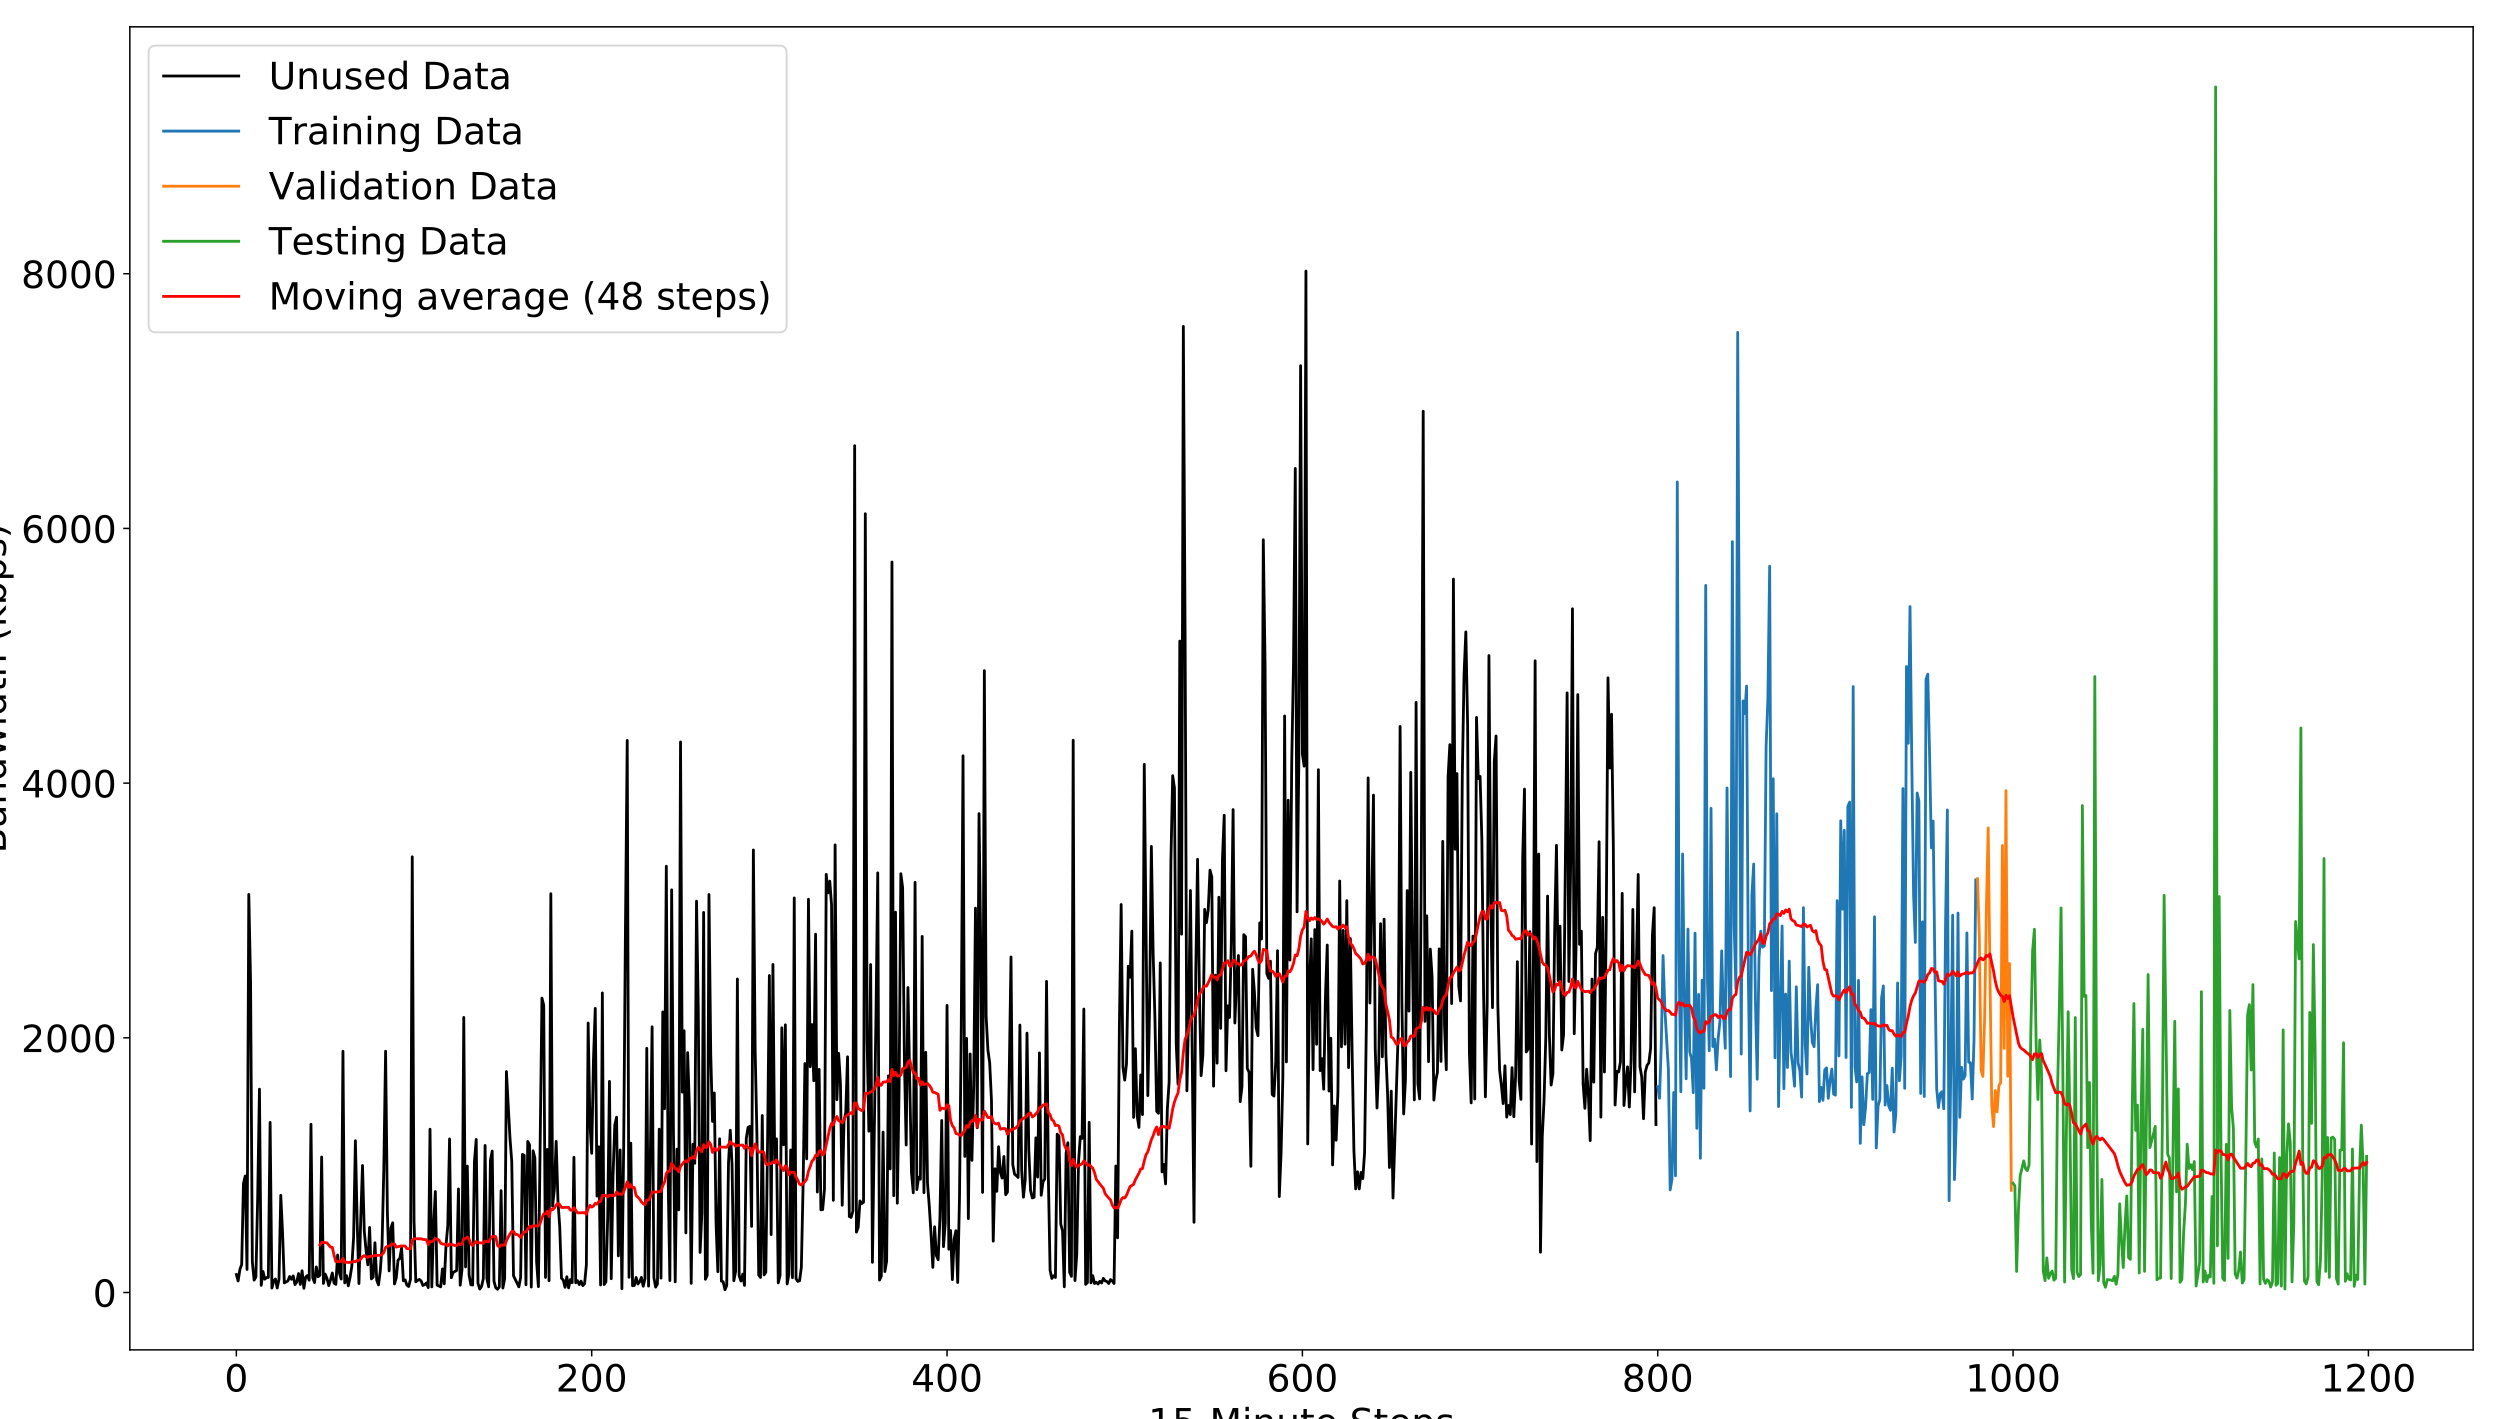<?xml version="1.0" encoding="utf-8" standalone="no"?>
<!DOCTYPE svg PUBLIC "-//W3C//DTD SVG 1.1//EN"
  "http://www.w3.org/Graphics/SVG/1.1/DTD/svg11.dtd">
<!-- Created with matplotlib (http://matplotlib.org/) -->
<svg height="756pt" version="1.1" viewBox="0 0 1332 756" width="1332pt" xmlns="http://www.w3.org/2000/svg" xmlns:xlink="http://www.w3.org/1999/xlink">
 <defs>
  <style type="text/css">
*{stroke-linecap:butt;stroke-linejoin:round;}
  </style>
 </defs>
 <g id="figure_1">
  <g id="patch_1">
   <path d="M 0 756 
L 1332 756 
L 1332 0 
L 0 0 
z
" style="fill:#ffffff;"/>
  </g>
  <g id="axes_1">
   <g id="patch_2">
    <path d="M 69.175 719.2 
L 1317.7 719.2 
L 1317.7 14.3 
L 69.175 14.3 
z
" style="fill:#ffffff;"/>
   </g>
   <g id="matplotlib.axis_1">
    <g id="xtick_1">
     <g id="line2d_1">
      <defs>
       <path d="M 0 0 
L 0 3.5 
" id="m7eddb7c075" style="stroke:#000000;stroke-width:0.8;"/>
      </defs>
      <g>
       <use style="stroke:#000000;stroke-width:0.8;" x="125.926" xlink:href="#m7eddb7c075" y="719.2"/>
      </g>
     </g>
     <g id="text_1">
      <!-- 0 -->
      <defs>
       <path d="M 31.781 66.406 
Q 24.172 66.406 20.328 58.906 
Q 16.5 51.422 16.5 36.375 
Q 16.5 21.391 20.328 13.891 
Q 24.172 6.391 31.781 6.391 
Q 39.453 6.391 43.281 13.891 
Q 47.125 21.391 47.125 36.375 
Q 47.125 51.422 43.281 58.906 
Q 39.453 66.406 31.781 66.406 
z
M 31.781 74.219 
Q 44.047 74.219 50.516 64.516 
Q 56.984 54.828 56.984 36.375 
Q 56.984 17.969 50.516 8.266 
Q 44.047 -1.422 31.781 -1.422 
Q 19.531 -1.422 13.062 8.266 
Q 6.594 17.969 6.594 36.375 
Q 6.594 54.828 13.062 64.516 
Q 19.531 74.219 31.781 74.219 
z
" id="DejaVuSans-30"/>
      </defs>
      <g transform="translate(119.564 741.397)scale(0.2 -0.2)">
       <use xlink:href="#DejaVuSans-30"/>
      </g>
     </g>
    </g>
    <g id="xtick_2">
     <g id="line2d_2">
      <g>
       <use style="stroke:#000000;stroke-width:0.8;" x="315.254" xlink:href="#m7eddb7c075" y="719.2"/>
      </g>
     </g>
     <g id="text_2">
      <!-- 200 -->
      <defs>
       <path d="M 19.188 8.297 
L 53.609 8.297 
L 53.609 0 
L 7.328 0 
L 7.328 8.297 
Q 12.938 14.109 22.625 23.891 
Q 32.328 33.688 34.812 36.531 
Q 39.547 41.844 41.422 45.531 
Q 43.312 49.219 43.312 52.781 
Q 43.312 58.594 39.234 62.25 
Q 35.156 65.922 28.609 65.922 
Q 23.969 65.922 18.812 64.312 
Q 13.672 62.703 7.812 59.422 
L 7.812 69.391 
Q 13.766 71.781 18.938 73 
Q 24.125 74.219 28.422 74.219 
Q 39.75 74.219 46.484 68.547 
Q 53.219 62.891 53.219 53.422 
Q 53.219 48.922 51.531 44.891 
Q 49.859 40.875 45.406 35.406 
Q 44.188 33.984 37.641 27.219 
Q 31.109 20.453 19.188 8.297 
z
" id="DejaVuSans-32"/>
      </defs>
      <g transform="translate(296.167 741.397)scale(0.2 -0.2)">
       <use xlink:href="#DejaVuSans-32"/>
       <use x="63.623" xlink:href="#DejaVuSans-30"/>
       <use x="127.246" xlink:href="#DejaVuSans-30"/>
      </g>
     </g>
    </g>
    <g id="xtick_3">
     <g id="line2d_3">
      <g>
       <use style="stroke:#000000;stroke-width:0.8;" x="504.583" xlink:href="#m7eddb7c075" y="719.2"/>
      </g>
     </g>
     <g id="text_3">
      <!-- 400 -->
      <defs>
       <path d="M 37.797 64.312 
L 12.891 25.391 
L 37.797 25.391 
z
M 35.203 72.906 
L 47.609 72.906 
L 47.609 25.391 
L 58.016 25.391 
L 58.016 17.188 
L 47.609 17.188 
L 47.609 0 
L 37.797 0 
L 37.797 17.188 
L 4.891 17.188 
L 4.891 26.703 
z
" id="DejaVuSans-34"/>
      </defs>
      <g transform="translate(485.495 741.397)scale(0.2 -0.2)">
       <use xlink:href="#DejaVuSans-34"/>
       <use x="63.623" xlink:href="#DejaVuSans-30"/>
       <use x="127.246" xlink:href="#DejaVuSans-30"/>
      </g>
     </g>
    </g>
    <g id="xtick_4">
     <g id="line2d_4">
      <g>
       <use style="stroke:#000000;stroke-width:0.8;" x="693.911" xlink:href="#m7eddb7c075" y="719.2"/>
      </g>
     </g>
     <g id="text_4">
      <!-- 600 -->
      <defs>
       <path d="M 33.016 40.375 
Q 26.375 40.375 22.484 35.828 
Q 18.609 31.297 18.609 23.391 
Q 18.609 15.531 22.484 10.953 
Q 26.375 6.391 33.016 6.391 
Q 39.656 6.391 43.531 10.953 
Q 47.406 15.531 47.406 23.391 
Q 47.406 31.297 43.531 35.828 
Q 39.656 40.375 33.016 40.375 
z
M 52.594 71.297 
L 52.594 62.312 
Q 48.875 64.062 45.094 64.984 
Q 41.312 65.922 37.594 65.922 
Q 27.828 65.922 22.672 59.328 
Q 17.531 52.734 16.797 39.406 
Q 19.672 43.656 24.016 45.922 
Q 28.375 48.188 33.594 48.188 
Q 44.578 48.188 50.953 41.516 
Q 57.328 34.859 57.328 23.391 
Q 57.328 12.156 50.688 5.359 
Q 44.047 -1.422 33.016 -1.422 
Q 20.359 -1.422 13.672 8.266 
Q 6.984 17.969 6.984 36.375 
Q 6.984 53.656 15.188 63.938 
Q 23.391 74.219 37.203 74.219 
Q 40.922 74.219 44.703 73.484 
Q 48.484 72.75 52.594 71.297 
z
" id="DejaVuSans-36"/>
      </defs>
      <g transform="translate(674.823 741.397)scale(0.2 -0.2)">
       <use xlink:href="#DejaVuSans-36"/>
       <use x="63.623" xlink:href="#DejaVuSans-30"/>
       <use x="127.246" xlink:href="#DejaVuSans-30"/>
      </g>
     </g>
    </g>
    <g id="xtick_5">
     <g id="line2d_5">
      <g>
       <use style="stroke:#000000;stroke-width:0.8;" x="883.239" xlink:href="#m7eddb7c075" y="719.2"/>
      </g>
     </g>
     <g id="text_5">
      <!-- 800 -->
      <defs>
       <path d="M 31.781 34.625 
Q 24.75 34.625 20.719 30.859 
Q 16.703 27.094 16.703 20.516 
Q 16.703 13.922 20.719 10.156 
Q 24.75 6.391 31.781 6.391 
Q 38.812 6.391 42.859 10.172 
Q 46.922 13.969 46.922 20.516 
Q 46.922 27.094 42.891 30.859 
Q 38.875 34.625 31.781 34.625 
z
M 21.922 38.812 
Q 15.578 40.375 12.031 44.719 
Q 8.5 49.078 8.5 55.328 
Q 8.5 64.062 14.719 69.141 
Q 20.953 74.219 31.781 74.219 
Q 42.672 74.219 48.875 69.141 
Q 55.078 64.062 55.078 55.328 
Q 55.078 49.078 51.531 44.719 
Q 48 40.375 41.703 38.812 
Q 48.828 37.156 52.797 32.312 
Q 56.781 27.484 56.781 20.516 
Q 56.781 9.906 50.312 4.234 
Q 43.844 -1.422 31.781 -1.422 
Q 19.734 -1.422 13.25 4.234 
Q 6.781 9.906 6.781 20.516 
Q 6.781 27.484 10.781 32.312 
Q 14.797 37.156 21.922 38.812 
z
M 18.312 54.391 
Q 18.312 48.734 21.844 45.562 
Q 25.391 42.391 31.781 42.391 
Q 38.141 42.391 41.719 45.562 
Q 45.312 48.734 45.312 54.391 
Q 45.312 60.062 41.719 63.234 
Q 38.141 66.406 31.781 66.406 
Q 25.391 66.406 21.844 63.234 
Q 18.312 60.062 18.312 54.391 
z
" id="DejaVuSans-38"/>
      </defs>
      <g transform="translate(864.152 741.397)scale(0.2 -0.2)">
       <use xlink:href="#DejaVuSans-38"/>
       <use x="63.623" xlink:href="#DejaVuSans-30"/>
       <use x="127.246" xlink:href="#DejaVuSans-30"/>
      </g>
     </g>
    </g>
    <g id="xtick_6">
     <g id="line2d_6">
      <g>
       <use style="stroke:#000000;stroke-width:0.8;" x="1072.567" xlink:href="#m7eddb7c075" y="719.2"/>
      </g>
     </g>
     <g id="text_6">
      <!-- 1000 -->
      <defs>
       <path d="M 12.406 8.297 
L 28.516 8.297 
L 28.516 63.922 
L 10.984 60.406 
L 10.984 69.391 
L 28.422 72.906 
L 38.281 72.906 
L 38.281 8.297 
L 54.391 8.297 
L 54.391 0 
L 12.406 0 
z
" id="DejaVuSans-31"/>
      </defs>
      <g transform="translate(1047.117 741.397)scale(0.2 -0.2)">
       <use xlink:href="#DejaVuSans-31"/>
       <use x="63.623" xlink:href="#DejaVuSans-30"/>
       <use x="127.246" xlink:href="#DejaVuSans-30"/>
       <use x="190.869" xlink:href="#DejaVuSans-30"/>
      </g>
     </g>
    </g>
    <g id="xtick_7">
     <g id="line2d_7">
      <g>
       <use style="stroke:#000000;stroke-width:0.8;" x="1261.896" xlink:href="#m7eddb7c075" y="719.2"/>
      </g>
     </g>
     <g id="text_7">
      <!-- 1200 -->
      <g transform="translate(1236.446 741.397)scale(0.2 -0.2)">
       <use xlink:href="#DejaVuSans-31"/>
       <use x="63.623" xlink:href="#DejaVuSans-32"/>
       <use x="127.246" xlink:href="#DejaVuSans-30"/>
       <use x="190.869" xlink:href="#DejaVuSans-30"/>
      </g>
     </g>
    </g>
    <g id="text_8">
     <!-- 15-Minute Steps -->
     <defs>
      <path d="M 10.797 72.906 
L 49.516 72.906 
L 49.516 64.594 
L 19.828 64.594 
L 19.828 46.734 
Q 21.969 47.469 24.109 47.828 
Q 26.266 48.188 28.422 48.188 
Q 40.625 48.188 47.75 41.5 
Q 54.891 34.812 54.891 23.391 
Q 54.891 11.625 47.562 5.094 
Q 40.234 -1.422 26.906 -1.422 
Q 22.312 -1.422 17.547 -0.641 
Q 12.797 0.141 7.719 1.703 
L 7.719 11.625 
Q 12.109 9.234 16.797 8.062 
Q 21.484 6.891 26.703 6.891 
Q 35.156 6.891 40.078 11.328 
Q 45.016 15.766 45.016 23.391 
Q 45.016 31 40.078 35.438 
Q 35.156 39.891 26.703 39.891 
Q 22.75 39.891 18.812 39.016 
Q 14.891 38.141 10.797 36.281 
z
" id="DejaVuSans-35"/>
      <path d="M 4.891 31.391 
L 31.203 31.391 
L 31.203 23.391 
L 4.891 23.391 
z
" id="DejaVuSans-2d"/>
      <path d="M 9.812 72.906 
L 24.516 72.906 
L 43.109 23.297 
L 61.812 72.906 
L 76.516 72.906 
L 76.516 0 
L 66.891 0 
L 66.891 64.016 
L 48.094 14.016 
L 38.188 14.016 
L 19.391 64.016 
L 19.391 0 
L 9.812 0 
z
" id="DejaVuSans-4d"/>
      <path d="M 9.422 54.688 
L 18.406 54.688 
L 18.406 0 
L 9.422 0 
z
M 9.422 75.984 
L 18.406 75.984 
L 18.406 64.594 
L 9.422 64.594 
z
" id="DejaVuSans-69"/>
      <path d="M 54.891 33.016 
L 54.891 0 
L 45.906 0 
L 45.906 32.719 
Q 45.906 40.484 42.875 44.328 
Q 39.844 48.188 33.797 48.188 
Q 26.516 48.188 22.312 43.547 
Q 18.109 38.922 18.109 30.906 
L 18.109 0 
L 9.078 0 
L 9.078 54.688 
L 18.109 54.688 
L 18.109 46.188 
Q 21.344 51.125 25.703 53.562 
Q 30.078 56 35.797 56 
Q 45.219 56 50.047 50.172 
Q 54.891 44.344 54.891 33.016 
z
" id="DejaVuSans-6e"/>
      <path d="M 8.5 21.578 
L 8.5 54.688 
L 17.484 54.688 
L 17.484 21.922 
Q 17.484 14.156 20.5 10.266 
Q 23.531 6.391 29.594 6.391 
Q 36.859 6.391 41.078 11.031 
Q 45.312 15.672 45.312 23.688 
L 45.312 54.688 
L 54.297 54.688 
L 54.297 0 
L 45.312 0 
L 45.312 8.406 
Q 42.047 3.422 37.719 1 
Q 33.406 -1.422 27.688 -1.422 
Q 18.266 -1.422 13.375 4.438 
Q 8.5 10.297 8.5 21.578 
z
M 31.109 56 
z
" id="DejaVuSans-75"/>
      <path d="M 18.312 70.219 
L 18.312 54.688 
L 36.812 54.688 
L 36.812 47.703 
L 18.312 47.703 
L 18.312 18.016 
Q 18.312 11.328 20.141 9.422 
Q 21.969 7.516 27.594 7.516 
L 36.812 7.516 
L 36.812 0 
L 27.594 0 
Q 17.188 0 13.234 3.875 
Q 9.281 7.766 9.281 18.016 
L 9.281 47.703 
L 2.688 47.703 
L 2.688 54.688 
L 9.281 54.688 
L 9.281 70.219 
z
" id="DejaVuSans-74"/>
      <path d="M 56.203 29.594 
L 56.203 25.203 
L 14.891 25.203 
Q 15.484 15.922 20.484 11.062 
Q 25.484 6.203 34.422 6.203 
Q 39.594 6.203 44.453 7.469 
Q 49.312 8.734 54.109 11.281 
L 54.109 2.781 
Q 49.266 0.734 44.188 -0.344 
Q 39.109 -1.422 33.891 -1.422 
Q 20.797 -1.422 13.156 6.188 
Q 5.516 13.812 5.516 26.812 
Q 5.516 40.234 12.766 48.109 
Q 20.016 56 32.328 56 
Q 43.359 56 49.781 48.891 
Q 56.203 41.797 56.203 29.594 
z
M 47.219 32.234 
Q 47.125 39.594 43.094 43.984 
Q 39.062 48.391 32.422 48.391 
Q 24.906 48.391 20.391 44.141 
Q 15.875 39.891 15.188 32.172 
z
" id="DejaVuSans-65"/>
      <path id="DejaVuSans-20"/>
      <path d="M 53.516 70.516 
L 53.516 60.891 
Q 47.906 63.578 42.922 64.891 
Q 37.938 66.219 33.297 66.219 
Q 25.25 66.219 20.875 63.094 
Q 16.5 59.969 16.5 54.203 
Q 16.5 49.359 19.406 46.891 
Q 22.312 44.438 30.422 42.922 
L 36.375 41.703 
Q 47.406 39.594 52.656 34.297 
Q 57.906 29 57.906 20.125 
Q 57.906 9.516 50.797 4.047 
Q 43.703 -1.422 29.984 -1.422 
Q 24.812 -1.422 18.969 -0.25 
Q 13.141 0.922 6.891 3.219 
L 6.891 13.375 
Q 12.891 10.016 18.656 8.297 
Q 24.422 6.594 29.984 6.594 
Q 38.422 6.594 43.016 9.906 
Q 47.609 13.234 47.609 19.391 
Q 47.609 24.75 44.312 27.781 
Q 41.016 30.812 33.5 32.328 
L 27.484 33.5 
Q 16.453 35.688 11.516 40.375 
Q 6.594 45.062 6.594 53.422 
Q 6.594 63.094 13.406 68.656 
Q 20.219 74.219 32.172 74.219 
Q 37.312 74.219 42.625 73.281 
Q 47.953 72.359 53.516 70.516 
z
" id="DejaVuSans-53"/>
      <path d="M 18.109 8.203 
L 18.109 -20.797 
L 9.078 -20.797 
L 9.078 54.688 
L 18.109 54.688 
L 18.109 46.391 
Q 20.953 51.266 25.266 53.625 
Q 29.594 56 35.594 56 
Q 45.562 56 51.781 48.094 
Q 58.016 40.188 58.016 27.297 
Q 58.016 14.406 51.781 6.484 
Q 45.562 -1.422 35.594 -1.422 
Q 29.594 -1.422 25.266 0.953 
Q 20.953 3.328 18.109 8.203 
z
M 48.688 27.297 
Q 48.688 37.203 44.609 42.844 
Q 40.531 48.484 33.406 48.484 
Q 26.266 48.484 22.188 42.844 
Q 18.109 37.203 18.109 27.297 
Q 18.109 17.391 22.188 11.75 
Q 26.266 6.109 33.406 6.109 
Q 40.531 6.109 44.609 11.75 
Q 48.688 17.391 48.688 27.297 
z
" id="DejaVuSans-70"/>
      <path d="M 44.281 53.078 
L 44.281 44.578 
Q 40.484 46.531 36.375 47.5 
Q 32.281 48.484 27.875 48.484 
Q 21.188 48.484 17.844 46.438 
Q 14.5 44.391 14.5 40.281 
Q 14.5 37.156 16.891 35.375 
Q 19.281 33.594 26.516 31.984 
L 29.594 31.297 
Q 39.156 29.25 43.188 25.516 
Q 47.219 21.781 47.219 15.094 
Q 47.219 7.469 41.188 3.016 
Q 35.156 -1.422 24.609 -1.422 
Q 20.219 -1.422 15.453 -0.562 
Q 10.688 0.297 5.422 2 
L 5.422 11.281 
Q 10.406 8.688 15.234 7.391 
Q 20.062 6.109 24.812 6.109 
Q 31.156 6.109 34.562 8.281 
Q 37.984 10.453 37.984 14.406 
Q 37.984 18.062 35.516 20.016 
Q 33.062 21.969 24.703 23.781 
L 21.578 24.516 
Q 13.234 26.266 9.516 29.906 
Q 5.812 33.547 5.812 39.891 
Q 5.812 47.609 11.281 51.797 
Q 16.75 56 26.812 56 
Q 31.781 56 36.172 55.266 
Q 40.578 54.547 44.281 53.078 
z
" id="DejaVuSans-73"/>
     </defs>
     <g transform="translate(611.792 764.753)scale(0.2 -0.2)">
      <use xlink:href="#DejaVuSans-31"/>
      <use x="63.623" xlink:href="#DejaVuSans-35"/>
      <use x="127.246" xlink:href="#DejaVuSans-2d"/>
      <use x="163.33" xlink:href="#DejaVuSans-4d"/>
      <use x="249.609" xlink:href="#DejaVuSans-69"/>
      <use x="277.393" xlink:href="#DejaVuSans-6e"/>
      <use x="340.771" xlink:href="#DejaVuSans-75"/>
      <use x="404.15" xlink:href="#DejaVuSans-74"/>
      <use x="443.359" xlink:href="#DejaVuSans-65"/>
      <use x="504.883" xlink:href="#DejaVuSans-20"/>
      <use x="536.67" xlink:href="#DejaVuSans-53"/>
      <use x="600.146" xlink:href="#DejaVuSans-74"/>
      <use x="639.355" xlink:href="#DejaVuSans-65"/>
      <use x="700.879" xlink:href="#DejaVuSans-70"/>
      <use x="764.355" xlink:href="#DejaVuSans-73"/>
     </g>
    </g>
   </g>
   <g id="matplotlib.axis_2">
    <g id="ytick_1">
     <g id="line2d_8">
      <defs>
       <path d="M 0 0 
L -3.5 0 
" id="m172a312680" style="stroke:#000000;stroke-width:0.8;"/>
      </defs>
      <g>
       <use style="stroke:#000000;stroke-width:0.8;" x="69.175" xlink:href="#m172a312680" y="688.646"/>
      </g>
     </g>
     <g id="text_9">
      <!-- 0 -->
      <g transform="translate(49.45 696.244)scale(0.2 -0.2)">
       <use xlink:href="#DejaVuSans-30"/>
      </g>
     </g>
    </g>
    <g id="ytick_2">
     <g id="line2d_9">
      <g>
       <use style="stroke:#000000;stroke-width:0.8;" x="69.175" xlink:href="#m172a312680" y="552.947"/>
      </g>
     </g>
     <g id="text_10">
      <!-- 2000 -->
      <g transform="translate(11.275 560.545)scale(0.2 -0.2)">
       <use xlink:href="#DejaVuSans-32"/>
       <use x="63.623" xlink:href="#DejaVuSans-30"/>
       <use x="127.246" xlink:href="#DejaVuSans-30"/>
       <use x="190.869" xlink:href="#DejaVuSans-30"/>
      </g>
     </g>
    </g>
    <g id="ytick_3">
     <g id="line2d_10">
      <g>
       <use style="stroke:#000000;stroke-width:0.8;" x="69.175" xlink:href="#m172a312680" y="417.248"/>
      </g>
     </g>
     <g id="text_11">
      <!-- 4000 -->
      <g transform="translate(11.275 424.847)scale(0.2 -0.2)">
       <use xlink:href="#DejaVuSans-34"/>
       <use x="63.623" xlink:href="#DejaVuSans-30"/>
       <use x="127.246" xlink:href="#DejaVuSans-30"/>
       <use x="190.869" xlink:href="#DejaVuSans-30"/>
      </g>
     </g>
    </g>
    <g id="ytick_4">
     <g id="line2d_11">
      <g>
       <use style="stroke:#000000;stroke-width:0.8;" x="69.175" xlink:href="#m172a312680" y="281.55"/>
      </g>
     </g>
     <g id="text_12">
      <!-- 6000 -->
      <g transform="translate(11.275 289.148)scale(0.2 -0.2)">
       <use xlink:href="#DejaVuSans-36"/>
       <use x="63.623" xlink:href="#DejaVuSans-30"/>
       <use x="127.246" xlink:href="#DejaVuSans-30"/>
       <use x="190.869" xlink:href="#DejaVuSans-30"/>
      </g>
     </g>
    </g>
    <g id="ytick_5">
     <g id="line2d_12">
      <g>
       <use style="stroke:#000000;stroke-width:0.8;" x="69.175" xlink:href="#m172a312680" y="145.851"/>
      </g>
     </g>
     <g id="text_13">
      <!-- 8000 -->
      <g transform="translate(11.275 153.449)scale(0.2 -0.2)">
       <use xlink:href="#DejaVuSans-38"/>
       <use x="63.623" xlink:href="#DejaVuSans-30"/>
       <use x="127.246" xlink:href="#DejaVuSans-30"/>
       <use x="190.869" xlink:href="#DejaVuSans-30"/>
      </g>
     </g>
    </g>
    <g id="text_14">
     <!-- Bandwidth (kbps) -->
     <defs>
      <path d="M 19.672 34.812 
L 19.672 8.109 
L 35.5 8.109 
Q 43.453 8.109 47.281 11.406 
Q 51.125 14.703 51.125 21.484 
Q 51.125 28.328 47.281 31.562 
Q 43.453 34.812 35.5 34.812 
z
M 19.672 64.797 
L 19.672 42.828 
L 34.281 42.828 
Q 41.5 42.828 45.031 45.531 
Q 48.578 48.25 48.578 53.812 
Q 48.578 59.328 45.031 62.062 
Q 41.5 64.797 34.281 64.797 
z
M 9.812 72.906 
L 35.016 72.906 
Q 46.297 72.906 52.391 68.219 
Q 58.5 63.531 58.5 54.891 
Q 58.5 48.188 55.375 44.234 
Q 52.25 40.281 46.188 39.312 
Q 53.469 37.75 57.5 32.781 
Q 61.531 27.828 61.531 20.406 
Q 61.531 10.641 54.891 5.312 
Q 48.25 0 35.984 0 
L 9.812 0 
z
" id="DejaVuSans-42"/>
      <path d="M 34.281 27.484 
Q 23.391 27.484 19.188 25 
Q 14.984 22.516 14.984 16.5 
Q 14.984 11.719 18.141 8.906 
Q 21.297 6.109 26.703 6.109 
Q 34.188 6.109 38.703 11.406 
Q 43.219 16.703 43.219 25.484 
L 43.219 27.484 
z
M 52.203 31.203 
L 52.203 0 
L 43.219 0 
L 43.219 8.297 
Q 40.141 3.328 35.547 0.953 
Q 30.953 -1.422 24.312 -1.422 
Q 15.922 -1.422 10.953 3.297 
Q 6 8.016 6 15.922 
Q 6 25.141 12.172 29.828 
Q 18.359 34.516 30.609 34.516 
L 43.219 34.516 
L 43.219 35.406 
Q 43.219 41.609 39.141 45 
Q 35.062 48.391 27.688 48.391 
Q 23 48.391 18.547 47.266 
Q 14.109 46.141 10.016 43.891 
L 10.016 52.203 
Q 14.938 54.109 19.578 55.047 
Q 24.219 56 28.609 56 
Q 40.484 56 46.344 49.844 
Q 52.203 43.703 52.203 31.203 
z
" id="DejaVuSans-61"/>
      <path d="M 45.406 46.391 
L 45.406 75.984 
L 54.391 75.984 
L 54.391 0 
L 45.406 0 
L 45.406 8.203 
Q 42.578 3.328 38.25 0.953 
Q 33.938 -1.422 27.875 -1.422 
Q 17.969 -1.422 11.734 6.484 
Q 5.516 14.406 5.516 27.297 
Q 5.516 40.188 11.734 48.094 
Q 17.969 56 27.875 56 
Q 33.938 56 38.25 53.625 
Q 42.578 51.266 45.406 46.391 
z
M 14.797 27.297 
Q 14.797 17.391 18.875 11.75 
Q 22.953 6.109 30.078 6.109 
Q 37.203 6.109 41.297 11.75 
Q 45.406 17.391 45.406 27.297 
Q 45.406 37.203 41.297 42.844 
Q 37.203 48.484 30.078 48.484 
Q 22.953 48.484 18.875 42.844 
Q 14.797 37.203 14.797 27.297 
z
" id="DejaVuSans-64"/>
      <path d="M 4.203 54.688 
L 13.188 54.688 
L 24.422 12.016 
L 35.594 54.688 
L 46.188 54.688 
L 57.422 12.016 
L 68.609 54.688 
L 77.594 54.688 
L 63.281 0 
L 52.688 0 
L 40.922 44.828 
L 29.109 0 
L 18.5 0 
z
" id="DejaVuSans-77"/>
      <path d="M 54.891 33.016 
L 54.891 0 
L 45.906 0 
L 45.906 32.719 
Q 45.906 40.484 42.875 44.328 
Q 39.844 48.188 33.797 48.188 
Q 26.516 48.188 22.312 43.547 
Q 18.109 38.922 18.109 30.906 
L 18.109 0 
L 9.078 0 
L 9.078 75.984 
L 18.109 75.984 
L 18.109 46.188 
Q 21.344 51.125 25.703 53.562 
Q 30.078 56 35.797 56 
Q 45.219 56 50.047 50.172 
Q 54.891 44.344 54.891 33.016 
z
" id="DejaVuSans-68"/>
      <path d="M 31 75.875 
Q 24.469 64.656 21.281 53.656 
Q 18.109 42.672 18.109 31.391 
Q 18.109 20.125 21.312 9.062 
Q 24.516 -2 31 -13.188 
L 23.188 -13.188 
Q 15.875 -1.703 12.234 9.375 
Q 8.594 20.453 8.594 31.391 
Q 8.594 42.281 12.203 53.312 
Q 15.828 64.359 23.188 75.875 
z
" id="DejaVuSans-28"/>
      <path d="M 9.078 75.984 
L 18.109 75.984 
L 18.109 31.109 
L 44.922 54.688 
L 56.391 54.688 
L 27.391 29.109 
L 57.625 0 
L 45.906 0 
L 18.109 26.703 
L 18.109 0 
L 9.078 0 
z
" id="DejaVuSans-6b"/>
      <path d="M 48.688 27.297 
Q 48.688 37.203 44.609 42.844 
Q 40.531 48.484 33.406 48.484 
Q 26.266 48.484 22.188 42.844 
Q 18.109 37.203 18.109 27.297 
Q 18.109 17.391 22.188 11.75 
Q 26.266 6.109 33.406 6.109 
Q 40.531 6.109 44.609 11.75 
Q 48.688 17.391 48.688 27.297 
z
M 18.109 46.391 
Q 20.953 51.266 25.266 53.625 
Q 29.594 56 35.594 56 
Q 45.562 56 51.781 48.094 
Q 58.016 40.188 58.016 27.297 
Q 58.016 14.406 51.781 6.484 
Q 45.562 -1.422 35.594 -1.422 
Q 29.594 -1.422 25.266 0.953 
Q 20.953 3.328 18.109 8.203 
L 18.109 0 
L 9.078 0 
L 9.078 75.984 
L 18.109 75.984 
z
" id="DejaVuSans-62"/>
      <path d="M 8.016 75.875 
L 15.828 75.875 
Q 23.141 64.359 26.781 53.312 
Q 30.422 42.281 30.422 31.391 
Q 30.422 20.453 26.781 9.375 
Q 23.141 -1.703 15.828 -13.188 
L 8.016 -13.188 
Q 14.5 -2 17.703 9.062 
Q 20.906 20.125 20.906 31.391 
Q 20.906 42.672 17.703 53.656 
Q 14.5 64.656 8.016 75.875 
z
" id="DejaVuSans-29"/>
     </defs>
     <g transform="translate(3.116 454.666)rotate(-90)scale(0.2 -0.2)">
      <use xlink:href="#DejaVuSans-42"/>
      <use x="68.604" xlink:href="#DejaVuSans-61"/>
      <use x="129.883" xlink:href="#DejaVuSans-6e"/>
      <use x="193.262" xlink:href="#DejaVuSans-64"/>
      <use x="256.738" xlink:href="#DejaVuSans-77"/>
      <use x="338.525" xlink:href="#DejaVuSans-69"/>
      <use x="366.309" xlink:href="#DejaVuSans-64"/>
      <use x="429.785" xlink:href="#DejaVuSans-74"/>
      <use x="468.994" xlink:href="#DejaVuSans-68"/>
      <use x="532.373" xlink:href="#DejaVuSans-20"/>
      <use x="564.16" xlink:href="#DejaVuSans-28"/>
      <use x="603.174" xlink:href="#DejaVuSans-6b"/>
      <use x="661.084" xlink:href="#DejaVuSans-62"/>
      <use x="724.561" xlink:href="#DejaVuSans-70"/>
      <use x="788.037" xlink:href="#DejaVuSans-73"/>
      <use x="840.137" xlink:href="#DejaVuSans-29"/>
     </g>
    </g>
   </g>
   <g id="line2d_13">
    <path clip-path="url(#p2c2e52d96f)" d="M 125.926 679.062 
L 126.873 682.487 
L 127.819 676.329 
L 128.766 673.738 
L 129.713 630.604 
L 130.659 626.573 
L 131.606 676.371 
L 132.553 476.576 
L 133.499 523.014 
L 134.446 672.319 
L 135.393 682.063 
L 136.339 680.41 
L 137.286 638.247 
L 138.232 580.304 
L 139.179 684.818 
L 140.126 677.458 
L 141.072 681.533 
L 142.019 680.707 
L 142.966 680.603 
L 143.912 598.03 
L 144.859 686.278 
L 145.806 682.589 
L 146.752 681.442 
L 147.699 686.264 
L 148.646 681.57 
L 149.592 636.876 
L 150.539 656.743 
L 151.485 683.524 
L 153.379 682.481 
L 154.325 680.132 
L 155.272 681.592 
L 156.219 679.799 
L 157.165 684.42 
L 158.112 683.11 
L 159.059 678.544 
L 160.005 684.345 
L 160.952 677.05 
L 161.899 686.407 
L 162.845 680.493 
L 163.792 679.604 
L 164.738 682.098 
L 165.685 599.022 
L 166.632 680.829 
L 167.578 683.365 
L 168.525 675.036 
L 169.472 680.266 
L 170.418 679.466 
L 171.365 616.46 
L 172.312 683.819 
L 173.258 678.831 
L 174.205 681.079 
L 175.151 684.967 
L 176.098 681.963 
L 177.045 678.252 
L 177.991 683.645 
L 178.938 684.312 
L 179.885 668.675 
L 180.831 678.208 
L 181.778 681.498 
L 182.725 560.124 
L 183.671 683.505 
L 184.618 679.67 
L 185.565 685.069 
L 186.511 680.591 
L 187.458 674.566 
L 188.404 659.158 
L 189.351 607.787 
L 190.298 650.721 
L 191.244 683.865 
L 192.191 649.754 
L 193.138 620.98 
L 194.084 655.935 
L 195.031 666.129 
L 195.978 673.887 
L 196.924 653.971 
L 197.871 681.392 
L 198.818 680.496 
L 199.764 662.144 
L 200.711 681.949 
L 201.657 684.6 
L 202.604 677.254 
L 203.551 663.586 
L 204.497 622.646 
L 205.444 560.099 
L 206.391 645.925 
L 207.337 677.127 
L 208.284 654.335 
L 209.231 651.494 
L 210.177 684.097 
L 211.124 680.817 
L 212.07 671.384 
L 213.017 670.533 
L 213.964 664.957 
L 214.91 682.417 
L 215.857 681.902 
L 216.804 684.748 
L 217.75 685.441 
L 218.697 681.594 
L 219.644 456.51 
L 220.59 650.234 
L 221.537 682.934 
L 222.484 682.196 
L 223.43 681.68 
L 224.377 682.505 
L 225.323 684.898 
L 226.27 684.452 
L 227.217 683.55 
L 228.163 686.028 
L 229.11 601.655 
L 230.057 685.654 
L 231.003 652.918 
L 231.95 634.866 
L 232.897 684.723 
L 234.79 685.624 
L 235.737 676.073 
L 236.683 684.011 
L 237.63 663.358 
L 238.576 653.193 
L 239.523 606.833 
L 240.47 680.77 
L 241.416 677.982 
L 243.31 676.912 
L 244.256 633.478 
L 245.203 684.776 
L 246.15 676.382 
L 247.096 542.082 
L 248.043 675.023 
L 248.989 621.316 
L 249.936 679.331 
L 250.883 684.522 
L 251.829 684.657 
L 252.776 618.931 
L 253.723 607.115 
L 254.669 683.754 
L 255.616 686.809 
L 256.563 685.452 
L 257.509 681.291 
L 258.456 610.305 
L 259.403 681.192 
L 260.349 685.595 
L 261.296 618.207 
L 262.242 613.277 
L 263.189 682.585 
L 264.136 686.11 
L 265.082 686.913 
L 266.029 685.658 
L 266.976 634.382 
L 267.922 686.259 
L 268.869 681.34 
L 269.816 570.949 
L 271.709 606.307 
L 272.656 618.707 
L 273.602 679.745 
L 276.442 685.628 
L 277.389 680.664 
L 278.335 615.038 
L 279.282 615.546 
L 280.229 684.524 
L 281.175 608.181 
L 282.122 609.897 
L 283.069 685.729 
L 284.015 613.134 
L 284.962 616.856 
L 285.908 672.442 
L 286.855 685.508 
L 288.748 531.783 
L 289.695 535.571 
L 290.642 680.593 
L 291.588 612.401 
L 292.535 682.373 
L 293.482 476.169 
L 294.428 642.672 
L 295.375 633.415 
L 296.322 608.087 
L 297.268 639.68 
L 298.215 653.566 
L 299.161 681.06 
L 300.108 682.01 
L 301.055 685.881 
L 302.001 680.235 
L 302.948 686.165 
L 303.895 681.743 
L 304.841 683.429 
L 305.788 616.597 
L 306.735 683.44 
L 307.681 682.337 
L 308.628 684.434 
L 309.575 682.588 
L 310.521 684.986 
L 311.468 683.913 
L 312.414 673.963 
L 313.361 545.067 
L 314.308 598.197 
L 315.254 614.485 
L 316.201 564.536 
L 317.148 537.271 
L 318.094 637.287 
L 319.041 611.012 
L 319.988 684.615 
L 320.934 529.045 
L 321.881 684.399 
L 322.827 682.98 
L 323.774 648.937 
L 324.721 576.165 
L 325.667 681.294 
L 326.614 626.693 
L 327.561 599.395 
L 328.507 595.249 
L 329.454 669.124 
L 330.401 612.718 
L 331.347 686.631 
L 332.294 610.796 
L 333.241 494.513 
L 334.187 394.509 
L 335.134 680.549 
L 336.08 609.057 
L 337.027 685.033 
L 337.974 684.868 
L 338.92 680.654 
L 339.867 684.115 
L 340.814 682.899 
L 341.76 680.592 
L 342.707 685.299 
L 343.654 681.279 
L 344.6 558.528 
L 345.547 685.239 
L 347.44 547.087 
L 348.387 680.632 
L 349.333 685.77 
L 350.28 684.109 
L 351.227 601.636 
L 352.173 680.968 
L 353.12 539.154 
L 354.067 590.727 
L 355.013 461.531 
L 355.96 626.817 
L 356.907 682.29 
L 357.853 474.098 
L 358.8 602.036 
L 359.746 682.975 
L 360.693 612.24 
L 361.64 644.589 
L 362.586 395.324 
L 363.533 581.887 
L 364.48 549.178 
L 365.426 656.886 
L 366.373 560.824 
L 367.32 590.417 
L 368.266 683.776 
L 369.213 609.641 
L 370.16 619.796 
L 371.106 480.136 
L 372.053 538.655 
L 372.999 667.285 
L 373.946 646.361 
L 374.893 486.146 
L 375.839 681.603 
L 376.786 679.506 
L 377.733 476.616 
L 378.679 561.678 
L 379.626 597.476 
L 380.573 582.33 
L 381.519 651.873 
L 382.466 677.55 
L 383.413 606.749 
L 384.359 682.573 
L 385.306 682.91 
L 386.252 687.159 
L 387.199 684.931 
L 388.146 619.444 
L 389.092 602.203 
L 390.039 620.686 
L 390.986 682.355 
L 391.932 677.358 
L 392.879 521.607 
L 393.826 679.68 
L 394.772 682.516 
L 395.719 678.859 
L 396.666 684.865 
L 397.612 606.563 
L 398.559 600.702 
L 399.505 600.122 
L 400.452 653.424 
L 401.399 452.861 
L 402.345 559.459 
L 403.292 605.126 
L 404.239 679.339 
L 405.185 680.633 
L 406.132 594.356 
L 407.079 679.253 
L 408.025 677.878 
L 408.972 607.174 
L 409.918 519.762 
L 410.865 657.804 
L 411.812 513.874 
L 412.758 618.189 
L 413.705 606.78 
L 414.652 683.501 
L 415.598 679.523 
L 416.545 547.616 
L 417.492 609.916 
L 418.438 546.039 
L 419.385 684.097 
L 420.332 678.848 
L 421.278 612.708 
L 422.225 680.743 
L 423.171 478.407 
L 424.118 681.237 
L 425.065 682.723 
L 426.011 682.387 
L 426.958 675.21 
L 427.905 630.668 
L 428.851 566.692 
L 429.798 617.435 
L 430.745 479.103 
L 431.691 568.375 
L 432.638 545.886 
L 433.585 575.829 
L 434.531 497.729 
L 435.478 635.142 
L 436.424 569.766 
L 437.371 644.577 
L 438.318 644.461 
L 439.264 633.768 
L 440.211 465.857 
L 441.158 475.702 
L 442.104 469.481 
L 443.051 482.179 
L 443.998 639.538 
L 444.944 450.175 
L 445.891 585.892 
L 446.837 561.248 
L 447.784 577.185 
L 448.731 642.146 
L 449.677 597.393 
L 450.624 592.633 
L 451.571 563.061 
L 452.517 648.172 
L 453.464 648.626 
L 454.411 645.343 
L 455.357 237.484 
L 456.304 656.471 
L 457.251 653.919 
L 458.197 639.845 
L 459.144 641.27 
L 460.09 640.506 
L 461.037 273.717 
L 461.984 553.319 
L 462.93 602.695 
L 463.877 513.927 
L 464.824 672.557 
L 466.717 540.948 
L 467.664 465.073 
L 468.61 682.01 
L 469.557 679.909 
L 470.504 603.169 
L 471.45 677.496 
L 472.397 671.951 
L 473.343 573.23 
L 474.29 622.797 
L 475.237 299.459 
L 476.183 637.047 
L 477.13 486.029 
L 478.077 641.066 
L 479.023 580.406 
L 479.97 465.509 
L 480.917 472.901 
L 481.863 564.546 
L 482.81 610.059 
L 483.756 526.174 
L 485.65 624.982 
L 486.596 635.494 
L 487.543 470.098 
L 488.49 633.8 
L 489.436 627.247 
L 490.383 628.266 
L 491.33 498.917 
L 492.276 635.48 
L 493.223 560.685 
L 494.17 630.377 
L 495.116 642.575 
L 496.063 657.603 
L 497.009 675.267 
L 497.956 653.621 
L 498.903 668.951 
L 499.849 671.18 
L 500.796 648.909 
L 501.743 596.997 
L 502.689 664.213 
L 503.636 651.625 
L 504.583 535.673 
L 505.529 665.583 
L 506.476 655.632 
L 507.423 681.774 
L 508.369 660.267 
L 509.316 655.712 
L 510.262 683.32 
L 511.209 638.478 
L 512.156 547.959 
L 513.102 402.668 
L 514.049 616.113 
L 514.996 553.249 
L 515.942 649.278 
L 516.889 561.549 
L 517.836 618.23 
L 518.782 578.748 
L 519.729 483.865 
L 520.675 600.856 
L 521.622 433.504 
L 522.569 508.369 
L 523.515 635.305 
L 524.462 357.326 
L 525.409 541.425 
L 526.355 559.496 
L 527.302 566.197 
L 528.249 586.143 
L 529.195 661.277 
L 530.142 622.737 
L 531.089 634.746 
L 532.035 610.984 
L 532.982 624.601 
L 533.928 627.695 
L 534.875 616.195 
L 535.822 636.53 
L 536.768 635.121 
L 538.662 509.895 
L 539.608 620.494 
L 540.555 625.595 
L 541.502 626.357 
L 542.448 627.339 
L 543.395 546.158 
L 544.342 623.708 
L 545.288 637.856 
L 546.235 628.608 
L 547.181 550.448 
L 548.128 612.33 
L 549.075 634.293 
L 550.021 638.264 
L 550.968 637.876 
L 551.915 606.241 
L 552.861 627.156 
L 553.808 561.008 
L 554.755 636.829 
L 555.701 629.746 
L 556.648 628.137 
L 557.594 522.861 
L 558.541 625.97 
L 559.488 676.833 
L 560.434 681.158 
L 561.381 679.736 
L 562.328 680.634 
L 563.274 604.286 
L 564.221 605.212 
L 565.168 652.158 
L 566.114 655.933 
L 567.061 685.602 
L 568.008 614.5 
L 568.954 608.853 
L 569.901 677.904 
L 570.847 680.038 
L 571.794 394.405 
L 572.741 682.285 
L 573.687 668.428 
L 574.634 619.231 
L 575.581 605.595 
L 576.527 606.562 
L 577.474 537.625 
L 578.421 684.307 
L 579.367 683.398 
L 580.314 597.968 
L 581.261 683.513 
L 582.207 679.674 
L 583.154 683.854 
L 584.1 683.202 
L 585.047 684.122 
L 585.994 682.679 
L 586.94 683.554 
L 587.887 681.133 
L 588.834 682.445 
L 589.78 682.796 
L 590.727 683.837 
L 591.674 681.77 
L 592.62 682.515 
L 593.567 683.844 
L 594.514 621.253 
L 595.46 659.501 
L 596.407 546.797 
L 597.353 481.925 
L 598.3 568.578 
L 599.247 575.49 
L 600.193 566.758 
L 601.14 514.778 
L 602.087 520.712 
L 603.033 496.14 
L 603.98 595.325 
L 604.927 558.743 
L 605.873 594.47 
L 606.82 600.688 
L 607.766 572.714 
L 608.713 593.852 
L 609.66 407.246 
L 611.553 583.727 
L 612.5 536.304 
L 613.446 450.988 
L 614.393 508.04 
L 615.34 542.172 
L 616.286 592.17 
L 617.233 593.149 
L 618.18 513.052 
L 619.126 624.385 
L 620.073 620.424 
L 621.019 630.784 
L 621.966 590.749 
L 622.913 576.477 
L 623.859 458.879 
L 624.806 413.273 
L 625.753 419.936 
L 626.699 556.421 
L 627.646 577.594 
L 628.593 341.554 
L 629.539 497.724 
L 630.486 173.91 
L 631.433 340.889 
L 632.379 581.196 
L 633.326 538.566 
L 634.272 474.481 
L 636.166 651.223 
L 637.112 517.693 
L 638.059 457.83 
L 639.006 526.044 
L 639.952 573.11 
L 640.899 561.972 
L 641.846 484.497 
L 642.792 491.578 
L 643.739 484.808 
L 644.685 463.608 
L 645.632 467.175 
L 646.579 578.694 
L 647.525 519.552 
L 648.472 566.455 
L 649.419 478.045 
L 650.365 547.906 
L 651.312 457.961 
L 652.259 434.369 
L 653.205 570.484 
L 654.152 535.92 
L 655.099 542.109 
L 656.045 502.465 
L 656.992 431.35 
L 657.938 545.061 
L 658.885 521.475 
L 659.832 509.118 
L 660.778 586.942 
L 661.725 578.842 
L 662.672 497.989 
L 663.618 499.003 
L 664.565 569.258 
L 665.512 571.315 
L 666.458 621.418 
L 667.405 516.418 
L 668.352 528.508 
L 669.298 547.697 
L 670.245 551.829 
L 671.191 491.699 
L 672.138 500.319 
L 673.085 287.593 
L 674.031 354.994 
L 674.978 518.677 
L 675.925 521.274 
L 676.871 512.113 
L 677.818 583.124 
L 678.765 584.003 
L 679.711 565.85 
L 680.658 506.543 
L 681.604 637.526 
L 682.551 614.344 
L 683.498 574.194 
L 684.444 381.48 
L 685.391 565.77 
L 686.338 426.359 
L 687.284 511.523 
L 688.231 406.109 
L 689.178 353.912 
L 690.124 249.601 
L 691.071 485.837 
L 692.018 405.526 
L 692.964 194.844 
L 693.911 401.723 
L 694.857 408.211 
L 695.804 144.436 
L 696.751 609.488 
L 697.697 523.742 
L 698.644 500.212 
L 699.591 569.906 
L 700.537 495.282 
L 701.484 556.388 
L 702.431 410.099 
L 703.377 570.439 
L 704.324 564.028 
L 705.271 580.321 
L 706.217 530.04 
L 707.164 503.517 
L 708.11 581.312 
L 709.057 553.194 
L 710.004 620.675 
L 710.95 589.23 
L 711.897 607.479 
L 712.844 581.776 
L 713.79 469.411 
L 714.737 557.755 
L 715.684 495.674 
L 716.63 556.358 
L 717.577 479.863 
L 718.523 568.824 
L 719.47 500.082 
L 720.417 561.173 
L 721.363 613.052 
L 722.31 633.44 
L 723.257 624.334 
L 724.203 633.442 
L 725.15 624.659 
L 726.097 627.942 
L 727.043 614.198 
L 727.99 546.391 
L 728.937 414.468 
L 729.883 534.389 
L 730.83 485.048 
L 731.776 423.625 
L 732.723 558.396 
L 733.67 590.354 
L 734.616 566.273 
L 735.563 492.152 
L 736.51 563.082 
L 737.456 489.726 
L 738.403 561.23 
L 739.35 584.017 
L 740.296 622.047 
L 741.243 581.37 
L 742.19 638.296 
L 745.029 547.886 
L 745.976 387.044 
L 746.923 533.347 
L 747.869 593.487 
L 748.816 575.475 
L 749.763 474.525 
L 750.709 538.72 
L 751.656 411.534 
L 752.603 512.161 
L 753.549 586.011 
L 754.496 374.241 
L 755.442 577.404 
L 756.389 585.467 
L 757.336 449.899 
L 758.282 219.106 
L 759.229 544.183 
L 760.176 487.981 
L 761.122 565.654 
L 762.069 505.692 
L 763.016 520.519 
L 763.962 586.096 
L 764.909 576.024 
L 765.856 571.362 
L 766.802 505.588 
L 767.749 565.516 
L 768.695 448.287 
L 769.642 546.433 
L 770.589 569.946 
L 771.535 414.007 
L 772.482 396.76 
L 773.429 534.688 
L 774.375 308.547 
L 775.322 452.481 
L 776.269 412.167 
L 777.215 525.277 
L 778.162 533.304 
L 779.109 413.028 
L 780.055 359.192 
L 781.002 336.676 
L 781.948 386.091 
L 782.895 560.687 
L 783.842 587.617 
L 784.788 498.736 
L 785.735 585.545 
L 786.682 382.25 
L 787.628 414.837 
L 788.575 413.661 
L 789.522 446.673 
L 790.468 530.435 
L 791.415 584.416 
L 792.361 534.894 
L 793.308 349.289 
L 794.255 479.243 
L 795.201 536.878 
L 796.148 405.8 
L 797.095 392.126 
L 798.041 535.237 
L 798.988 570.18 
L 799.935 578.237 
L 800.881 587.968 
L 801.828 567.861 
L 802.775 595.198 
L 803.721 588.986 
L 804.668 593.838 
L 805.614 568.837 
L 806.561 595.019 
L 807.508 573.272 
L 808.454 512.405 
L 809.401 576.025 
L 810.348 585.745 
L 811.294 456.966 
L 812.241 420.442 
L 813.188 560.464 
L 814.134 559.078 
L 815.081 496.406 
L 816.028 609.564 
L 816.974 517.676 
L 817.921 352.085 
L 818.867 618.839 
L 819.814 455.024 
L 820.761 667.185 
L 821.707 605.734 
L 822.654 586.511 
L 823.601 552.896 
L 824.547 477.426 
L 825.494 551.03 
L 826.441 578.115 
L 827.387 572.059 
L 828.334 495.274 
L 829.281 450.397 
L 830.227 522.459 
L 831.174 493.457 
L 832.12 559.423 
L 833.067 551.272 
L 834.96 369.186 
L 835.907 522.916 
L 836.854 459.691 
L 837.8 324.362 
L 838.747 550.784 
L 839.694 505.431 
L 840.64 370.09 
L 841.587 503.155 
L 842.533 496.112 
L 843.48 577.342 
L 844.427 590.496 
L 845.373 569.692 
L 846.32 583.888 
L 847.267 607.687 
L 848.213 521.662 
L 849.16 576.566 
L 850.107 508.043 
L 851.053 504.704 
L 852 448.486 
L 852.947 595.209 
L 853.893 488.741 
L 854.84 571.16 
L 855.786 493.489 
L 856.733 361.156 
L 857.68 409.207 
L 858.626 380.572 
L 859.573 450.176 
L 860.52 588.746 
L 861.466 570.832 
L 862.413 571.153 
L 863.36 565.859 
L 864.306 475.982 
L 865.253 588.993 
L 866.2 576.52 
L 867.146 568.411 
L 868.093 589.828 
L 869.039 564.987 
L 869.986 484.552 
L 870.933 581.744 
L 871.879 513.579 
L 872.826 465.929 
L 873.773 568.358 
L 874.719 573.824 
L 875.666 596.039 
L 876.613 571.146 
L 877.559 567.634 
L 878.506 566.291 
L 879.452 558.564 
L 880.399 498.525 
L 881.346 483.624 
L 882.292 599.145 
L 882.292 599.145 
" style="fill:none;stroke:#000000;stroke-linecap:square;stroke-width:1.5;"/>
   </g>
   <g id="line2d_14">
    <path clip-path="url(#p2c2e52d96f)" d="M 883.239 578.964 
L 884.186 585.172 
L 885.132 556.307 
L 886.079 509.133 
L 887.026 537.494 
L 888.919 569.763 
L 889.866 633.968 
L 890.812 628.342 
L 891.759 582.087 
L 892.705 626.457 
L 893.652 256.764 
L 894.599 509.256 
L 895.545 581.652 
L 896.492 455.018 
L 897.439 530.831 
L 898.385 574.772 
L 899.332 495.021 
L 900.279 560.503 
L 901.225 563.913 
L 902.172 582.154 
L 903.119 497.196 
L 904.065 601.173 
L 905.012 529.824 
L 905.958 617.136 
L 906.905 522.25 
L 907.852 579.846 
L 908.798 311.92 
L 909.745 522.51 
L 910.692 559.806 
L 911.638 430.682 
L 912.585 557.584 
L 913.532 553.648 
L 914.478 570.026 
L 915.425 553.401 
L 916.371 544.22 
L 917.318 506.616 
L 918.265 540.131 
L 919.211 558.505 
L 920.158 419.833 
L 921.105 521.358 
L 922.051 573.605 
L 922.998 288.594 
L 923.945 492.516 
L 924.891 526.67 
L 925.838 177.112 
L 927.731 561.613 
L 928.678 373.456 
L 929.624 380.17 
L 930.571 365.551 
L 931.518 518.781 
L 932.464 591.882 
L 933.411 477.045 
L 934.358 460.356 
L 935.304 533.884 
L 936.251 575.004 
L 937.198 510.221 
L 938.144 496.126 
L 939.091 504.638 
L 940.038 504.035 
L 940.984 397.687 
L 941.931 372.333 
L 942.877 301.692 
L 943.824 527.826 
L 944.771 414.908 
L 945.717 563.626 
L 946.664 433.602 
L 947.611 589.571 
L 948.557 534.124 
L 949.504 493.386 
L 950.451 580.034 
L 951.397 529.66 
L 952.344 568.754 
L 953.29 512.088 
L 954.237 560.591 
L 955.184 568.006 
L 956.13 578.726 
L 957.077 525.783 
L 958.024 566.368 
L 958.97 570.5 
L 959.917 584.529 
L 960.864 483.613 
L 961.81 556.397 
L 962.757 572.216 
L 963.704 515.327 
L 964.65 541.642 
L 965.597 555.331 
L 966.543 557.707 
L 967.49 537.72 
L 968.437 524.638 
L 969.383 586.948 
L 970.33 579.378 
L 971.277 586.238 
L 972.223 570.002 
L 973.17 568.953 
L 974.117 585.171 
L 975.063 575.59 
L 976.01 569.603 
L 976.957 582.944 
L 977.903 583.487 
L 978.85 479.868 
L 979.796 562.594 
L 980.743 437.326 
L 981.69 484.435 
L 982.636 442.397 
L 983.583 563.434 
L 984.53 429.693 
L 985.476 427.393 
L 986.423 589.993 
L 987.37 365.799 
L 988.316 568.303 
L 989.263 576.456 
L 990.209 522.349 
L 991.156 609.188 
L 992.103 573.769 
L 993.049 599.237 
L 993.996 589.562 
L 994.943 572.035 
L 995.889 571.43 
L 996.836 537.933 
L 997.783 585.751 
L 998.729 488.462 
L 999.676 611.644 
L 1000.623 589.398 
L 1001.569 585.801 
L 1002.516 531.514 
L 1003.462 525.299 
L 1004.409 588.743 
L 1005.356 578.379 
L 1006.302 589.208 
L 1007.249 591.576 
L 1008.196 569.137 
L 1009.142 603.127 
L 1010.089 593.704 
L 1011.036 523.732 
L 1011.982 575.819 
L 1012.929 563.046 
L 1013.876 420.156 
L 1014.822 579.841 
L 1015.769 355.125 
L 1016.715 396.006 
L 1017.662 323.192 
L 1018.609 406.552 
L 1019.555 476.921 
L 1020.502 502.123 
L 1021.449 422.521 
L 1022.395 426.802 
L 1023.342 582.611 
L 1024.289 491.158 
L 1025.235 584.211 
L 1026.182 362.015 
L 1027.129 359.179 
L 1028.075 401.846 
L 1029.022 451.725 
L 1029.968 437.473 
L 1030.915 515.885 
L 1031.862 580.207 
L 1032.808 590.09 
L 1033.755 582.671 
L 1034.702 581.686 
L 1035.648 590.762 
L 1036.595 491.751 
L 1037.542 431.56 
L 1038.488 639.676 
L 1040.381 487.607 
L 1041.328 628.475 
L 1042.275 598.653 
L 1043.221 486.526 
L 1044.168 595.28 
L 1045.115 568.656 
L 1046.061 574.946 
L 1047.008 573.181 
L 1047.955 497.064 
L 1048.901 565.927 
L 1049.848 566.215 
L 1050.795 585.539 
L 1051.741 554.552 
L 1052.688 468.807 
L 1052.688 468.807 
" style="fill:none;stroke:#1f77b4;stroke-linecap:square;stroke-width:1.5;"/>
   </g>
   <g id="line2d_15">
    <path clip-path="url(#p2c2e52d96f)" d="M 1053.634 468.159 
L 1054.581 499.523 
L 1055.528 570.064 
L 1056.474 573.517 
L 1057.421 541.993 
L 1058.368 483.069 
L 1059.314 441.125 
L 1060.261 520.735 
L 1061.208 588.908 
L 1062.154 600.261 
L 1063.101 581.033 
L 1064.048 592.409 
L 1064.994 578.466 
L 1065.941 576.832 
L 1066.887 450.508 
L 1067.834 558.585 
L 1068.781 421.246 
L 1069.727 573.367 
L 1070.674 513.368 
L 1071.621 634.214 
" style="fill:none;stroke:#ff7f0e;stroke-linecap:square;stroke-width:1.5;"/>
   </g>
   <g id="line2d_16">
    <path clip-path="url(#p2c2e52d96f)" d="M 1072.567 630.468 
L 1073.514 631.831 
L 1074.461 677.425 
L 1075.407 644.947 
L 1076.354 626.407 
L 1078.247 618.492 
L 1079.194 622.618 
L 1080.14 623.699 
L 1081.087 620.761 
L 1082.034 549.553 
L 1082.98 506.547 
L 1083.927 495.115 
L 1084.874 557.3 
L 1085.82 585.817 
L 1086.767 554.121 
L 1087.714 570.927 
L 1088.66 677.25 
L 1089.607 682.298 
L 1090.553 670.194 
L 1091.5 681.101 
L 1092.447 678.507 
L 1093.393 677.246 
L 1094.34 682.082 
L 1095.287 681.081 
L 1096.233 582.405 
L 1097.18 539.056 
L 1098.127 483.767 
L 1099.073 569.244 
L 1100.02 683.069 
L 1100.967 603.42 
L 1101.913 539.045 
L 1102.86 599.44 
L 1103.806 676.581 
L 1104.753 681.234 
L 1105.7 542.171 
L 1106.646 677.848 
L 1107.593 680.155 
L 1108.54 679.111 
L 1109.486 429.215 
L 1110.433 530.902 
L 1111.38 530.378 
L 1112.326 611.512 
L 1113.273 576.73 
L 1114.219 651.087 
L 1115.166 678.38 
L 1116.113 360.485 
L 1117.059 586.162 
L 1118.006 682.308 
L 1118.953 673.897 
L 1119.899 628.419 
L 1120.846 683.519 
L 1121.793 685.848 
L 1122.739 681.79 
L 1124.633 681.993 
L 1125.579 682.405 
L 1126.526 680.013 
L 1127.472 684.252 
L 1128.419 679.077 
L 1129.366 641.411 
L 1130.312 660.715 
L 1131.259 675.324 
L 1132.206 652.626 
L 1133.152 637.206 
L 1134.099 670.018 
L 1135.046 670.99 
L 1135.992 594.43 
L 1136.939 534.702 
L 1137.886 602.267 
L 1138.832 588.841 
L 1139.779 678.258 
L 1140.725 594.981 
L 1141.672 548.429 
L 1142.619 677.363 
L 1144.512 519.246 
L 1145.459 611.433 
L 1147.352 604.189 
L 1148.299 600.134 
L 1149.245 681.832 
L 1150.192 681.001 
L 1151.138 680.959 
L 1152.085 601.098 
L 1153.032 477.013 
L 1154.925 614.881 
L 1155.872 617.057 
L 1156.818 681.214 
L 1158.712 544.161 
L 1159.658 635.019 
L 1160.605 580.163 
L 1161.552 683.198 
L 1162.498 681.679 
L 1163.445 656.576 
L 1164.391 641.165 
L 1165.338 609.628 
L 1166.285 622.545 
L 1167.231 620.601 
L 1168.178 623.177 
L 1169.125 618.872 
L 1170.071 685.219 
L 1171.018 679.367 
L 1171.965 672.385 
L 1172.911 528.379 
L 1173.858 683.056 
L 1174.805 677.26 
L 1175.751 682.878 
L 1176.698 679.382 
L 1177.644 680.405 
L 1178.591 637.495 
L 1179.538 683.724 
L 1180.484 46.341 
L 1181.431 663.742 
L 1182.378 477.709 
L 1183.324 611.848 
L 1184.271 681.134 
L 1185.218 682.216 
L 1186.164 609.734 
L 1187.111 670.481 
L 1188.057 538.363 
L 1189.004 590.117 
L 1189.951 601.136 
L 1190.897 678.68 
L 1191.844 681.005 
L 1192.791 676.824 
L 1193.737 667.084 
L 1194.684 683.627 
L 1195.631 681.902 
L 1196.577 616.536 
L 1197.524 540.699 
L 1198.471 535.285 
L 1199.417 570.113 
L 1200.364 524.602 
L 1201.31 608.594 
L 1202.257 611.119 
L 1203.204 606.887 
L 1204.15 684.078 
L 1205.097 617.512 
L 1206.044 681.577 
L 1206.99 683.787 
L 1207.937 681.825 
L 1208.884 682.641 
L 1209.83 685.731 
L 1210.777 683.019 
L 1211.724 614.337 
L 1212.67 684.786 
L 1213.617 683.765 
L 1214.563 616.756 
L 1215.51 685.223 
L 1216.457 548.742 
L 1217.403 686.756 
L 1218.35 616.615 
L 1219.297 598.796 
L 1220.243 608.441 
L 1221.19 682.982 
L 1222.137 652.109 
L 1223.083 490.997 
L 1224.976 510.918 
L 1225.923 387.875 
L 1226.87 614.786 
L 1227.816 682.632 
L 1228.763 684.045 
L 1229.71 680.378 
L 1230.656 539.447 
L 1231.603 598.538 
L 1232.55 503.281 
L 1233.496 559.429 
L 1234.443 682.8 
L 1235.39 684.491 
L 1236.336 671.66 
L 1237.283 626.872 
L 1238.229 457.402 
L 1239.176 677.383 
L 1240.123 606.036 
L 1241.069 680.564 
L 1242.016 606.291 
L 1242.963 605.835 
L 1243.909 607.106 
L 1244.856 681.129 
L 1245.803 684.16 
L 1246.749 612.847 
L 1247.696 612.613 
L 1248.643 555.578 
L 1249.589 682.667 
L 1250.536 678.706 
L 1251.482 681.483 
L 1252.429 681.961 
L 1253.376 612.22 
L 1254.322 685.36 
L 1255.269 679.441 
L 1256.216 681.714 
L 1257.162 623.917 
L 1258.109 599.507 
L 1259.056 620.22 
L 1260.002 684.165 
L 1260.949 616.089 
L 1260.949 616.089 
" style="fill:none;stroke:#2ca02c;stroke-linecap:square;stroke-width:1.5;"/>
   </g>
   <g id="line2d_17">
    <path clip-path="url(#p2c2e52d96f)" d="M 170.418 663.284 
L 171.365 661.98 
L 173.258 662.06 
L 174.205 662.212 
L 176.098 664.499 
L 177.045 664.538 
L 177.991 668.852 
L 178.938 672.213 
L 181.778 672.079 
L 182.725 670.451 
L 183.671 672.601 
L 184.618 672.494 
L 185.565 672.653 
L 187.458 672.505 
L 188.404 672.058 
L 189.351 672.262 
L 190.298 671.521 
L 191.244 671.547 
L 192.191 670.887 
L 193.138 669.527 
L 194.084 668.993 
L 195.031 669.603 
L 195.978 669.96 
L 196.924 669.344 
L 198.818 669.269 
L 199.764 668.894 
L 202.604 668.852 
L 203.551 668.445 
L 204.497 667.281 
L 205.444 664.692 
L 206.391 664.044 
L 207.337 663.85 
L 209.231 662.72 
L 210.177 662.761 
L 211.124 664.466 
L 213.964 663.791 
L 215.857 663.887 
L 216.804 665.31 
L 218.697 665.401 
L 219.644 660.722 
L 220.59 659.999 
L 224.377 660.023 
L 225.323 660.361 
L 227.217 660.533 
L 228.163 663.156 
L 229.11 661.451 
L 230.057 661.576 
L 231.003 660.906 
L 231.95 659.954 
L 232.897 660.165 
L 233.843 660.706 
L 234.79 662.328 
L 235.737 662.856 
L 236.683 662.859 
L 237.63 663.143 
L 238.576 663.814 
L 239.523 662.791 
L 240.47 663.096 
L 241.416 663.181 
L 242.363 663.671 
L 243.31 663.577 
L 244.256 662.598 
L 245.203 663.069 
L 246.15 662.953 
L 247.096 659.984 
L 248.043 659.938 
L 248.989 659.057 
L 249.936 660.238 
L 250.883 662.83 
L 251.829 663.637 
L 252.776 662.425 
L 253.723 661.441 
L 254.669 662.113 
L 256.563 662.266 
L 257.509 662.473 
L 258.456 661.218 
L 259.403 661.556 
L 260.349 661.622 
L 262.242 658.806 
L 263.189 658.747 
L 264.136 658.841 
L 265.082 663.641 
L 266.029 664.379 
L 266.976 663.367 
L 268.869 663.445 
L 269.816 661.121 
L 270.762 659.136 
L 271.709 657.508 
L 272.656 656.158 
L 273.602 656.027 
L 274.549 657.695 
L 275.495 657.658 
L 276.442 658.34 
L 277.389 659.294 
L 279.282 656.392 
L 280.229 656.369 
L 282.122 653.411 
L 283.069 653.877 
L 284.015 653.042 
L 284.962 653.251 
L 285.908 653.078 
L 286.855 653.234 
L 287.802 651.833 
L 288.748 648.809 
L 289.695 646.769 
L 290.642 646.682 
L 291.588 645.349 
L 292.535 648.272 
L 293.482 644.129 
L 294.428 644.574 
L 295.375 643.617 
L 296.322 642.025 
L 297.268 641.088 
L 298.215 641.81 
L 299.161 643.35 
L 302.948 643.287 
L 303.895 644.776 
L 304.841 644.822 
L 305.788 643.385 
L 307.681 646.183 
L 308.628 646.221 
L 311.468 646.071 
L 312.414 646.896 
L 313.361 643.954 
L 314.308 642.222 
L 315.254 643.129 
L 316.201 642.606 
L 317.148 641.168 
L 318.094 641.555 
L 319.041 640.123 
L 319.988 640.183 
L 320.934 636.957 
L 322.827 636.98 
L 323.774 637.686 
L 324.721 636.865 
L 325.667 636.798 
L 326.614 637.184 
L 327.561 636.965 
L 328.507 635.08 
L 329.454 636.246 
L 330.401 636.16 
L 331.347 636.456 
L 332.294 634.899 
L 333.241 632.49 
L 334.187 629.63 
L 335.134 632.65 
L 336.08 631.16 
L 337.027 632.673 
L 337.974 632.725 
L 338.92 636.985 
L 339.867 637.848 
L 340.814 638.879 
L 341.76 640.39 
L 342.707 641.34 
L 343.654 641.918 
L 344.6 639.365 
L 345.547 639.432 
L 346.494 637.949 
L 347.44 635.175 
L 348.387 635.06 
L 350.28 635.158 
L 351.227 634.846 
L 352.173 634.795 
L 353.12 631.812 
L 354.067 629.86 
L 355.013 625.254 
L 355.96 624.042 
L 356.907 624.009 
L 357.853 619.845 
L 358.8 621.032 
L 359.746 622.798 
L 360.693 622.751 
L 361.64 624.419 
L 362.586 621.462 
L 364.48 619.019 
L 365.426 618.442 
L 366.373 619.104 
L 367.32 617.146 
L 368.266 617.162 
L 369.213 616.344 
L 370.16 617.253 
L 371.106 613.062 
L 372.053 611.228 
L 372.999 612.642 
L 373.946 613.707 
L 374.893 609.895 
L 375.839 611.33 
L 376.786 611.182 
L 377.733 608.386 
L 378.679 609.785 
L 379.626 614.014 
L 380.573 611.968 
L 381.519 612.86 
L 382.466 612.704 
L 383.413 611.076 
L 387.199 611.27 
L 388.146 609.898 
L 389.092 608.251 
L 390.039 609.546 
L 390.986 609.486 
L 391.932 610.791 
L 392.879 610.26 
L 394.772 610.173 
L 395.719 610.063 
L 396.666 611.797 
L 397.612 610.247 
L 398.559 611.529 
L 399.505 611.725 
L 400.452 615.723 
L 401.399 612.099 
L 402.345 609.54 
L 403.292 612.27 
L 404.239 613.88 
L 405.185 613.831 
L 406.132 613.459 
L 407.079 614.181 
L 408.025 620.067 
L 408.972 620.594 
L 409.918 619.981 
L 410.865 620 
L 411.812 619.022 
L 412.758 619.601 
L 413.705 617.997 
L 414.652 619.536 
L 416.545 622.186 
L 417.492 623.67 
L 418.438 621.144 
L 419.385 621.931 
L 420.332 625.945 
L 421.278 624.51 
L 423.171 624.573 
L 424.118 627.064 
L 425.065 628.84 
L 426.011 630.924 
L 426.958 631.41 
L 428.851 629.599 
L 429.798 628.242 
L 430.745 623.996 
L 431.691 621.521 
L 432.638 618.625 
L 433.585 617.716 
L 434.531 615.54 
L 435.478 615.841 
L 436.424 613.495 
L 437.371 612.812 
L 438.318 615.372 
L 439.264 614.415 
L 442.104 601.182 
L 443.051 598.59 
L 443.998 599.399 
L 444.944 596.276 
L 445.891 594.869 
L 446.837 597.127 
L 447.784 597.496 
L 448.731 598.267 
L 450.624 594.727 
L 453.464 592.818 
L 454.411 593.613 
L 455.357 587.732 
L 456.304 587.704 
L 457.251 590.622 
L 458.197 591.073 
L 459.144 591.792 
L 460.09 590.896 
L 461.037 582.442 
L 461.984 582.561 
L 462.93 582.41 
L 463.877 581.741 
L 464.824 581.501 
L 466.717 578.494 
L 467.664 574.001 
L 468.61 578.242 
L 469.557 578.215 
L 470.504 576.557 
L 472.397 576.387 
L 473.343 575.191 
L 474.29 576.36 
L 475.237 569.735 
L 476.183 573.026 
L 477.13 571.31 
L 478.077 573.293 
L 479.023 573.388 
L 479.97 572.717 
L 480.917 569.337 
L 481.863 569.228 
L 482.81 568.509 
L 483.756 566.045 
L 484.703 564.893 
L 486.596 571.537 
L 487.543 571.55 
L 488.49 574.709 
L 489.436 574.453 
L 490.383 578.163 
L 491.33 576.351 
L 492.276 577.898 
L 494.17 577.309 
L 495.116 578.25 
L 496.063 579.603 
L 497.009 581.941 
L 497.956 582.055 
L 499.849 583.016 
L 500.796 591.588 
L 501.743 590.349 
L 503.636 590.809 
L 504.583 588.609 
L 505.529 589.131 
L 506.476 597.088 
L 507.423 599.764 
L 508.369 600.963 
L 509.316 603.917 
L 510.262 604.141 
L 511.209 604.812 
L 512.156 604.958 
L 514.049 602.285 
L 514.996 599.647 
L 515.942 600.607 
L 516.889 598.192 
L 517.836 597.072 
L 518.782 597.187 
L 519.729 594.293 
L 520.675 600.572 
L 521.622 596.332 
L 522.569 596.797 
L 523.515 596.677 
L 524.462 592.029 
L 525.409 593.611 
L 526.355 595.415 
L 527.302 595.449 
L 528.249 594.951 
L 529.195 597.766 
L 530.142 598.688 
L 531.089 598.891 
L 532.035 598.381 
L 532.982 601.6 
L 534.875 601.242 
L 535.822 601.414 
L 536.768 604.252 
L 537.715 602.953 
L 538.662 601.895 
L 539.608 601.689 
L 540.555 601.335 
L 541.502 600.684 
L 542.448 599.686 
L 543.395 597.447 
L 544.342 596.504 
L 545.288 595.81 
L 546.235 595.387 
L 548.128 593.337 
L 549.075 592.976 
L 550.021 595.113 
L 550.968 594.536 
L 552.861 592.369 
L 553.808 590.301 
L 554.755 589.907 
L 555.701 588.791 
L 556.648 588.576 
L 557.594 588.053 
L 558.541 592.705 
L 559.488 593.97 
L 560.434 596.635 
L 561.381 597.269 
L 562.328 599.75 
L 563.274 599.46 
L 564.221 600.011 
L 565.168 603.517 
L 566.114 604.665 
L 567.061 609.917 
L 568.008 612.128 
L 568.954 611.577 
L 569.901 618.255 
L 570.847 621.143 
L 571.794 617.704 
L 572.741 620.122 
L 573.687 621.837 
L 574.634 620.961 
L 575.581 620.604 
L 576.527 620.016 
L 577.474 618.488 
L 579.367 620.892 
L 580.314 620.513 
L 582.207 622.42 
L 583.154 624.726 
L 584.1 628.337 
L 585.994 630.852 
L 587.887 633.164 
L 588.834 636.003 
L 589.78 637.234 
L 591.674 639.3 
L 592.62 642.051 
L 593.567 643.541 
L 594.514 643.269 
L 595.46 643.712 
L 596.407 641.814 
L 597.353 639.224 
L 598.3 638.004 
L 599.247 638.306 
L 600.193 636.846 
L 602.087 632.213 
L 603.98 631.018 
L 604.927 628.557 
L 606.82 625.105 
L 607.766 622.856 
L 608.713 622.639 
L 609.66 618.515 
L 610.606 615.217 
L 611.553 613.712 
L 613.446 607.196 
L 614.393 605.095 
L 615.34 602.268 
L 616.286 600.437 
L 617.233 604.577 
L 618.18 601.052 
L 619.126 600.134 
L 620.073 600.159 
L 621.019 600.684 
L 621.966 600.354 
L 622.913 601.164 
L 623.859 596.467 
L 624.806 590.84 
L 625.753 587.131 
L 626.699 584.483 
L 627.646 582.356 
L 628.593 575.225 
L 629.539 571.361 
L 630.486 560.732 
L 631.433 553.611 
L 632.379 551.478 
L 633.326 548.508 
L 634.272 544.176 
L 635.219 541.655 
L 636.166 540.976 
L 637.112 537.558 
L 638.059 532.877 
L 639.006 529.589 
L 639.952 528.586 
L 640.899 526.554 
L 641.846 525.257 
L 642.792 525.458 
L 643.739 523.712 
L 645.632 519.307 
L 646.579 520.638 
L 647.525 520.614 
L 648.472 522.079 
L 649.419 519.636 
L 650.365 519.41 
L 651.312 516.566 
L 652.259 513.101 
L 653.205 513.055 
L 654.152 511.848 
L 655.099 514.657 
L 656.045 514.837 
L 656.992 511.662 
L 657.938 511.845 
L 658.885 513.313 
L 659.832 513.336 
L 660.778 514.268 
L 661.725 513.991 
L 662.672 512.008 
L 663.618 511.715 
L 665.512 509.544 
L 666.458 509.349 
L 667.405 507.8 
L 668.352 506.801 
L 669.298 508.651 
L 670.245 511.538 
L 671.191 513.033 
L 672.138 511.864 
L 673.085 505.822 
L 674.031 506.102 
L 674.978 506.539 
L 675.925 513.776 
L 676.871 517.343 
L 677.818 517.383 
L 678.765 518.329 
L 679.711 520.233 
L 680.658 519.081 
L 681.604 518.796 
L 682.551 520.81 
L 683.498 523.234 
L 684.444 520.222 
L 685.391 520.069 
L 686.338 517.244 
L 687.284 517.807 
L 688.231 516.026 
L 689.178 513.299 
L 690.124 508.841 
L 691.071 509.23 
L 692.018 505.622 
L 692.964 498.857 
L 693.911 495.425 
L 694.857 493.97 
L 695.804 485.565 
L 696.751 488.722 
L 697.697 490.584 
L 698.644 489.12 
L 699.591 489.828 
L 700.537 488.852 
L 701.484 489.975 
L 702.431 489.533 
L 703.377 490.061 
L 704.324 490.948 
L 705.271 492.431 
L 706.217 491.246 
L 707.164 489.677 
L 708.11 491.413 
L 710.004 493.613 
L 710.95 493.986 
L 711.897 493.696 
L 712.844 495.057 
L 713.79 493.826 
L 714.737 494.036 
L 715.684 492.866 
L 716.63 494.213 
L 717.577 493.787 
L 718.523 499.646 
L 719.47 502.668 
L 720.417 503.554 
L 721.363 505.466 
L 722.31 507.993 
L 723.257 508.852 
L 724.203 509.882 
L 725.15 511.107 
L 726.097 513.636 
L 727.043 513.15 
L 727.99 511.734 
L 728.937 508.407 
L 729.883 511.592 
L 730.83 509.911 
L 731.776 509.854 
L 732.723 510.83 
L 733.67 514.669 
L 734.616 519.093 
L 735.563 524.146 
L 737.456 527.509 
L 738.403 535.142 
L 739.35 538.94 
L 740.296 543.395 
L 741.243 552.498 
L 742.19 553.098 
L 744.083 556.393 
L 745.029 555.934 
L 745.976 553.679 
L 746.923 553.199 
L 747.869 557.02 
L 748.816 557.124 
L 749.763 555.26 
L 750.709 554.393 
L 751.656 551.924 
L 753.549 552.202 
L 754.496 548.474 
L 755.442 547.573 
L 756.389 547.494 
L 757.336 544.211 
L 758.282 536.656 
L 759.229 538.213 
L 760.176 536.76 
L 761.122 538.218 
L 762.069 537.162 
L 763.016 538.009 
L 763.962 538.369 
L 764.909 539.951 
L 765.856 540.163 
L 766.802 537.925 
L 767.749 536.509 
L 768.695 532.842 
L 769.642 531.029 
L 770.589 529.889 
L 772.482 520.902 
L 773.429 520.659 
L 774.375 518.452 
L 776.269 515.227 
L 777.215 517.345 
L 778.162 516.822 
L 779.109 513.128 
L 780.055 508.814 
L 781.002 505.574 
L 781.948 501.887 
L 782.895 503.366 
L 783.842 503.915 
L 784.788 502.139 
L 785.735 501.378 
L 786.682 497.23 
L 787.628 492.574 
L 788.575 488.539 
L 789.522 485.871 
L 790.468 485.508 
L 791.415 489.619 
L 792.361 489.652 
L 793.308 484.564 
L 794.255 482.559 
L 795.201 483.858 
L 796.148 481.089 
L 797.095 480.685 
L 798.041 481.166 
L 798.988 480.836 
L 799.935 485.086 
L 800.881 485.306 
L 801.828 484.939 
L 802.775 487.966 
L 803.721 495.672 
L 804.668 496.706 
L 805.614 498.391 
L 806.561 499.003 
L 807.508 500.411 
L 809.401 500.032 
L 810.348 500.234 
L 811.294 497.851 
L 812.241 496.077 
L 813.188 495.972 
L 814.134 498.28 
L 815.081 497.238 
L 816.028 498.063 
L 816.974 500.223 
L 817.921 499.292 
L 818.867 501.045 
L 819.814 504.097 
L 821.707 512.603 
L 822.654 513.878 
L 823.601 514.286 
L 824.547 515.628 
L 825.494 519.625 
L 826.441 524.655 
L 827.387 528.529 
L 828.334 527.166 
L 829.281 524.308 
L 830.227 524.802 
L 831.174 522.883 
L 832.12 526.574 
L 833.067 529.417 
L 834.014 530.376 
L 834.96 528.761 
L 835.907 528.605 
L 836.854 526.006 
L 837.8 521.62 
L 838.747 525.818 
L 839.694 526.364 
L 840.64 522.889 
L 842.533 527.084 
L 843.48 527.961 
L 844.427 528.384 
L 846.32 528.121 
L 847.267 528.951 
L 848.213 527.419 
L 849.16 527.16 
L 850.107 525.373 
L 851.053 524.036 
L 852 520.984 
L 852.947 521.441 
L 853.893 520.948 
L 854.84 520.846 
L 856.733 516.928 
L 857.68 516.694 
L 858.626 512.946 
L 859.573 510.678 
L 860.52 512.601 
L 861.466 511.794 
L 862.413 512.909 
L 863.36 517.362 
L 864.306 514.386 
L 865.253 517.177 
L 866.2 515.288 
L 867.146 514.511 
L 868.093 514.58 
L 869.986 514.98 
L 870.933 515.62 
L 871.879 514.275 
L 872.826 512.064 
L 873.773 513.587 
L 874.719 516.158 
L 876.613 519.31 
L 877.559 519.481 
L 878.506 519.794 
L 879.452 521.854 
L 880.399 524.548 
L 881.346 523.73 
L 882.292 526.635 
L 883.239 531.939 
L 884.186 532.655 
L 885.132 533.715 
L 886.079 536.612 
L 887.026 537.328 
L 887.972 538.523 
L 888.919 538.365 
L 889.866 539.271 
L 890.812 540.493 
L 891.759 540.455 
L 892.705 540.846 
L 893.652 535.328 
L 894.599 533.925 
L 895.545 535.459 
L 896.492 534.424 
L 897.439 536.139 
L 898.385 535.714 
L 899.332 535.844 
L 900.279 535.622 
L 901.225 537.09 
L 902.172 541.694 
L 903.119 543.527 
L 904.065 548.123 
L 905.012 549.782 
L 905.958 550.373 
L 906.905 549.361 
L 907.852 549.542 
L 908.798 544.252 
L 909.745 545.221 
L 910.692 544.613 
L 911.638 541.575 
L 912.585 541.349 
L 913.532 540.596 
L 914.478 540.701 
L 915.425 542.135 
L 916.371 541.353 
L 917.318 541.208 
L 918.265 542.754 
L 919.211 542.549 
L 920.158 539.341 
L 921.105 537.785 
L 922.051 537.836 
L 922.998 532.023 
L 923.945 530.486 
L 924.891 529.821 
L 925.838 523.125 
L 926.785 520.745 
L 927.731 519.964 
L 930.571 507.437 
L 931.518 507.638 
L 932.464 508.771 
L 933.411 507.178 
L 935.304 502.814 
L 936.251 501.703 
L 937.198 500.206 
L 938.144 497.49 
L 939.091 502.654 
L 940.038 502.546 
L 940.984 498.713 
L 941.931 496.99 
L 942.877 492.217 
L 943.824 491.239 
L 944.771 489.57 
L 945.717 489.635 
L 946.664 486.92 
L 947.611 487.074 
L 948.557 487.844 
L 949.504 485.598 
L 950.451 486.644 
L 951.397 484.822 
L 952.344 485.791 
L 953.29 484.379 
L 954.237 489.56 
L 955.184 490.507 
L 956.13 490.902 
L 957.077 492.883 
L 958.024 493.066 
L 959.917 493.719 
L 960.864 492.265 
L 961.81 492.519 
L 962.757 493.886 
L 963.704 493.369 
L 964.65 493.017 
L 965.597 495.84 
L 966.543 496.598 
L 967.49 495.85 
L 968.437 500.768 
L 969.383 502.735 
L 970.33 503.833 
L 971.277 512.356 
L 972.223 516.536 
L 973.17 516.689 
L 976.01 529.422 
L 976.957 530.758 
L 977.903 530.583 
L 978.85 530.642 
L 979.796 532.772 
L 981.69 528.874 
L 982.636 527.461 
L 983.583 528.863 
L 985.476 525.705 
L 986.423 529.711 
L 987.37 529.575 
L 988.316 535.13 
L 989.263 536.143 
L 990.209 538.381 
L 991.156 539.33 
L 992.103 542.25 
L 993.049 542.452 
L 993.996 543.607 
L 994.943 545.245 
L 995.889 545.066 
L 996.836 545.238 
L 997.783 545.593 
L 998.729 545.1 
L 999.676 546.164 
L 1000.623 546.61 
L 1002.516 546.876 
L 1003.462 546.021 
L 1004.409 546.401 
L 1005.356 546.273 
L 1006.302 548.473 
L 1007.249 549.206 
L 1008.196 549.141 
L 1009.142 550.971 
L 1010.089 552.055 
L 1011.036 551.397 
L 1011.982 551.774 
L 1012.929 552.302 
L 1013.876 550.125 
L 1014.822 549.977 
L 1015.769 545.305 
L 1016.715 541.342 
L 1017.662 536.2 
L 1018.609 532.817 
L 1019.555 530.562 
L 1020.502 529.031 
L 1022.395 522.714 
L 1023.342 522.696 
L 1024.289 522.931 
L 1025.235 523.381 
L 1026.182 521.812 
L 1027.129 519.203 
L 1028.075 518.358 
L 1029.022 516.031 
L 1029.968 516.193 
L 1030.915 518.036 
L 1031.862 517.832 
L 1032.808 522.505 
L 1033.755 522.804 
L 1034.702 522.913 
L 1035.648 524.339 
L 1036.595 521.892 
L 1037.542 518.929 
L 1038.488 519.772 
L 1039.435 519.232 
L 1040.381 517.473 
L 1042.275 519.927 
L 1043.221 517.859 
L 1044.168 520.085 
L 1045.115 519.189 
L 1047.008 518.625 
L 1047.955 517.907 
L 1048.901 518.754 
L 1049.848 518.285 
L 1050.795 518.434 
L 1051.741 517.712 
L 1052.688 515.154 
L 1054.581 510.892 
L 1055.528 510.399 
L 1056.474 511.437 
L 1057.421 510.732 
L 1058.368 509.066 
L 1059.314 509.502 
L 1060.261 508.271 
L 1061.208 513.142 
L 1062.154 517.397 
L 1063.101 522.769 
L 1064.048 526.641 
L 1064.994 528.756 
L 1065.941 530.313 
L 1066.887 530.896 
L 1067.834 533.641 
L 1068.781 530.279 
L 1069.727 531.992 
L 1070.674 530.516 
L 1072.567 541.839 
L 1075.407 555.655 
L 1076.354 557.957 
L 1077.3 558.842 
L 1078.247 559.434 
L 1080.14 561.141 
L 1081.087 561.766 
L 1082.034 562.97 
L 1082.98 564.533 
L 1083.927 561.521 
L 1084.874 561.388 
L 1085.82 563.435 
L 1086.767 561.885 
L 1087.714 561.308 
L 1088.66 565.281 
L 1089.607 567.094 
L 1092.447 573.615 
L 1093.393 577.369 
L 1095.287 582.182 
L 1096.233 582.117 
L 1097.18 581.794 
L 1098.127 582.106 
L 1099.073 584.212 
L 1100.02 588.035 
L 1100.967 588.73 
L 1101.913 588.012 
L 1102.86 589.209 
L 1103.806 593.241 
L 1104.753 598.243 
L 1105.7 598.689 
L 1108.54 604.25 
L 1109.486 600.85 
L 1111.38 598.891 
L 1112.326 602.246 
L 1113.273 602.624 
L 1114.219 607.412 
L 1115.166 609.6 
L 1116.113 606.415 
L 1117.059 605.414 
L 1118.006 606.494 
L 1118.953 607.37 
L 1119.899 606.349 
L 1120.846 607.153 
L 1126.526 614.638 
L 1127.472 617.444 
L 1128.419 621.038 
L 1129.366 624.086 
L 1130.312 626.241 
L 1132.206 630.158 
L 1133.152 631.538 
L 1135.046 631.152 
L 1135.992 629.574 
L 1136.939 626.524 
L 1137.886 624.935 
L 1138.832 623.094 
L 1139.779 623.014 
L 1140.725 621.22 
L 1141.672 620.512 
L 1142.619 623.394 
L 1143.565 625.869 
L 1144.512 624.827 
L 1145.459 623.335 
L 1146.405 623.43 
L 1147.352 624.787 
L 1150.192 624.906 
L 1151.138 627.797 
L 1152.085 626.198 
L 1153.032 621.966 
L 1153.978 619.121 
L 1154.925 622.989 
L 1155.872 624.784 
L 1156.818 627.926 
L 1157.765 628.011 
L 1158.712 627.333 
L 1159.658 626.998 
L 1160.605 624.952 
L 1161.552 631.675 
L 1162.498 633.665 
L 1163.445 633.129 
L 1164.391 632.447 
L 1165.338 632.055 
L 1169.125 626.892 
L 1170.071 626.959 
L 1171.965 626.737 
L 1172.911 623.489 
L 1173.858 623.572 
L 1174.805 624.319 
L 1175.751 624.781 
L 1176.698 624.865 
L 1177.644 625.444 
L 1178.591 625.45 
L 1179.538 625.736 
L 1180.484 612.722 
L 1181.431 614.166 
L 1182.378 612.979 
L 1183.324 613.179 
L 1184.271 615.101 
L 1185.218 615.184 
L 1186.164 615.491 
L 1187.111 618.034 
L 1188.057 615.138 
L 1189.004 614.879 
L 1189.951 616.585 
L 1191.844 619.507 
L 1193.737 622.415 
L 1195.631 622.471 
L 1197.524 619.871 
L 1198.471 621.085 
L 1199.417 621.659 
L 1200.364 619.779 
L 1201.31 619.602 
L 1202.257 618.142 
L 1203.204 617.961 
L 1204.15 620.876 
L 1205.097 620.511 
L 1206.044 622.624 
L 1207.937 622.639 
L 1208.884 623.182 
L 1209.83 624.11 
L 1210.777 625.639 
L 1211.724 625.468 
L 1213.617 628.068 
L 1215.51 628.024 
L 1216.457 625.303 
L 1217.403 625.602 
L 1218.35 627.44 
L 1219.297 625.685 
L 1220.243 624.251 
L 1221.19 624.253 
L 1222.137 623.685 
L 1223.083 619.739 
L 1224.03 616.896 
L 1224.976 613.296 
L 1225.923 620.412 
L 1226.87 619.392 
L 1227.816 623.661 
L 1228.763 625.165 
L 1229.71 625.149 
L 1230.656 622.175 
L 1231.603 621.942 
L 1232.55 618.458 
L 1233.496 618.897 
L 1235.39 622.565 
L 1236.336 622.418 
L 1237.283 621.291 
L 1238.229 616.719 
L 1239.176 616.934 
L 1240.123 615.317 
L 1241.069 615.29 
L 1242.016 615.076 
L 1243.909 617.929 
L 1244.856 620.242 
L 1245.803 623.566 
L 1247.696 623.686 
L 1248.643 622.617 
L 1249.589 622.588 
L 1250.536 623.863 
L 1252.429 623.823 
L 1253.376 622.373 
L 1254.322 622.429 
L 1256.216 622.271 
L 1257.162 622.471 
L 1258.109 620.694 
L 1259.056 619.37 
L 1260.002 620.774 
L 1260.949 619.334 
L 1260.949 619.334 
" style="fill:none;stroke:#ff0000;stroke-linecap:square;stroke-width:1.5;"/>
   </g>
   <g id="patch_3">
    <path d="M 69.175 719.2 
L 69.175 14.3 
" style="fill:none;stroke:#000000;stroke-linecap:square;stroke-linejoin:miter;stroke-width:0.8;"/>
   </g>
   <g id="patch_4">
    <path d="M 1317.7 719.2 
L 1317.7 14.3 
" style="fill:none;stroke:#000000;stroke-linecap:square;stroke-linejoin:miter;stroke-width:0.8;"/>
   </g>
   <g id="patch_5">
    <path d="M 69.175 719.2 
L 1317.7 719.2 
" style="fill:none;stroke:#000000;stroke-linecap:square;stroke-linejoin:miter;stroke-width:0.8;"/>
   </g>
   <g id="patch_6">
    <path d="M 69.175 14.3 
L 1317.7 14.3 
" style="fill:none;stroke:#000000;stroke-linecap:square;stroke-linejoin:miter;stroke-width:0.8;"/>
   </g>
   <g id="legend_1">
    <g id="patch_7">
     <path d="M 83.175 177.081 
L 415.122 177.081 
Q 419.122 177.081 419.122 173.081 
L 419.122 28.3 
Q 419.122 24.3 415.122 24.3 
L 83.175 24.3 
Q 79.175 24.3 79.175 28.3 
L 79.175 173.081 
Q 79.175 177.081 83.175 177.081 
z
" style="fill:#ffffff;opacity:0.8;stroke:#cccccc;stroke-linejoin:miter;"/>
    </g>
    <g id="line2d_18">
     <path d="M 87.175 40.497 
L 127.175 40.497 
" style="fill:none;stroke:#000000;stroke-linecap:square;stroke-width:1.5;"/>
    </g>
    <g id="line2d_19"/>
    <g id="text_15">
     <!-- Unused Data -->
     <defs>
      <path d="M 8.688 72.906 
L 18.609 72.906 
L 18.609 28.609 
Q 18.609 16.891 22.844 11.734 
Q 27.094 6.594 36.625 6.594 
Q 46.094 6.594 50.344 11.734 
Q 54.594 16.891 54.594 28.609 
L 54.594 72.906 
L 64.5 72.906 
L 64.5 27.391 
Q 64.5 13.141 57.438 5.859 
Q 50.391 -1.422 36.625 -1.422 
Q 22.797 -1.422 15.734 5.859 
Q 8.688 13.141 8.688 27.391 
z
" id="DejaVuSans-55"/>
      <path d="M 19.672 64.797 
L 19.672 8.109 
L 31.594 8.109 
Q 46.688 8.109 53.688 14.938 
Q 60.688 21.781 60.688 36.531 
Q 60.688 51.172 53.688 57.984 
Q 46.688 64.797 31.594 64.797 
z
M 9.812 72.906 
L 30.078 72.906 
Q 51.266 72.906 61.172 64.094 
Q 71.094 55.281 71.094 36.531 
Q 71.094 17.672 61.125 8.828 
Q 51.172 0 30.078 0 
L 9.812 0 
z
" id="DejaVuSans-44"/>
     </defs>
     <g transform="translate(143.175 47.497)scale(0.2 -0.2)">
      <use xlink:href="#DejaVuSans-55"/>
      <use x="73.193" xlink:href="#DejaVuSans-6e"/>
      <use x="136.572" xlink:href="#DejaVuSans-75"/>
      <use x="199.951" xlink:href="#DejaVuSans-73"/>
      <use x="252.051" xlink:href="#DejaVuSans-65"/>
      <use x="313.574" xlink:href="#DejaVuSans-64"/>
      <use x="377.051" xlink:href="#DejaVuSans-20"/>
      <use x="408.838" xlink:href="#DejaVuSans-44"/>
      <use x="485.84" xlink:href="#DejaVuSans-61"/>
      <use x="547.119" xlink:href="#DejaVuSans-74"/>
      <use x="586.328" xlink:href="#DejaVuSans-61"/>
     </g>
    </g>
    <g id="line2d_20">
     <path d="M 87.175 69.853 
L 127.175 69.853 
" style="fill:none;stroke:#1f77b4;stroke-linecap:square;stroke-width:1.5;"/>
    </g>
    <g id="line2d_21"/>
    <g id="text_16">
     <!-- Training Data -->
     <defs>
      <path d="M -0.297 72.906 
L 61.375 72.906 
L 61.375 64.594 
L 35.5 64.594 
L 35.5 0 
L 25.594 0 
L 25.594 64.594 
L -0.297 64.594 
z
" id="DejaVuSans-54"/>
      <path d="M 41.109 46.297 
Q 39.594 47.172 37.812 47.578 
Q 36.031 48 33.891 48 
Q 26.266 48 22.188 43.047 
Q 18.109 38.094 18.109 28.812 
L 18.109 0 
L 9.078 0 
L 9.078 54.688 
L 18.109 54.688 
L 18.109 46.188 
Q 20.953 51.172 25.484 53.578 
Q 30.031 56 36.531 56 
Q 37.453 56 38.578 55.875 
Q 39.703 55.766 41.062 55.516 
z
" id="DejaVuSans-72"/>
      <path d="M 45.406 27.984 
Q 45.406 37.75 41.375 43.109 
Q 37.359 48.484 30.078 48.484 
Q 22.859 48.484 18.828 43.109 
Q 14.797 37.75 14.797 27.984 
Q 14.797 18.266 18.828 12.891 
Q 22.859 7.516 30.078 7.516 
Q 37.359 7.516 41.375 12.891 
Q 45.406 18.266 45.406 27.984 
z
M 54.391 6.781 
Q 54.391 -7.172 48.188 -13.984 
Q 42 -20.797 29.203 -20.797 
Q 24.469 -20.797 20.266 -20.094 
Q 16.062 -19.391 12.109 -17.922 
L 12.109 -9.188 
Q 16.062 -11.328 19.922 -12.344 
Q 23.781 -13.375 27.781 -13.375 
Q 36.625 -13.375 41.016 -8.766 
Q 45.406 -4.156 45.406 5.172 
L 45.406 9.625 
Q 42.625 4.781 38.281 2.391 
Q 33.938 0 27.875 0 
Q 17.828 0 11.672 7.656 
Q 5.516 15.328 5.516 27.984 
Q 5.516 40.672 11.672 48.328 
Q 17.828 56 27.875 56 
Q 33.938 56 38.281 53.609 
Q 42.625 51.219 45.406 46.391 
L 45.406 54.688 
L 54.391 54.688 
z
" id="DejaVuSans-67"/>
     </defs>
     <g transform="translate(143.175 76.853)scale(0.2 -0.2)">
      <use xlink:href="#DejaVuSans-54"/>
      <use x="60.865" xlink:href="#DejaVuSans-72"/>
      <use x="101.979" xlink:href="#DejaVuSans-61"/>
      <use x="163.258" xlink:href="#DejaVuSans-69"/>
      <use x="191.041" xlink:href="#DejaVuSans-6e"/>
      <use x="254.42" xlink:href="#DejaVuSans-69"/>
      <use x="282.203" xlink:href="#DejaVuSans-6e"/>
      <use x="345.582" xlink:href="#DejaVuSans-67"/>
      <use x="409.059" xlink:href="#DejaVuSans-20"/>
      <use x="440.846" xlink:href="#DejaVuSans-44"/>
      <use x="517.848" xlink:href="#DejaVuSans-61"/>
      <use x="579.127" xlink:href="#DejaVuSans-74"/>
      <use x="618.336" xlink:href="#DejaVuSans-61"/>
     </g>
    </g>
    <g id="line2d_22">
     <path d="M 87.175 99.209 
L 127.175 99.209 
" style="fill:none;stroke:#ff7f0e;stroke-linecap:square;stroke-width:1.5;"/>
    </g>
    <g id="line2d_23"/>
    <g id="text_17">
     <!-- Validation Data -->
     <defs>
      <path d="M 28.609 0 
L 0.781 72.906 
L 11.078 72.906 
L 34.188 11.531 
L 57.328 72.906 
L 67.578 72.906 
L 39.797 0 
z
" id="DejaVuSans-56"/>
      <path d="M 9.422 75.984 
L 18.406 75.984 
L 18.406 0 
L 9.422 0 
z
" id="DejaVuSans-6c"/>
      <path d="M 30.609 48.391 
Q 23.391 48.391 19.188 42.75 
Q 14.984 37.109 14.984 27.297 
Q 14.984 17.484 19.156 11.844 
Q 23.344 6.203 30.609 6.203 
Q 37.797 6.203 41.984 11.859 
Q 46.188 17.531 46.188 27.297 
Q 46.188 37.016 41.984 42.703 
Q 37.797 48.391 30.609 48.391 
z
M 30.609 56 
Q 42.328 56 49.016 48.375 
Q 55.719 40.766 55.719 27.297 
Q 55.719 13.875 49.016 6.219 
Q 42.328 -1.422 30.609 -1.422 
Q 18.844 -1.422 12.172 6.219 
Q 5.516 13.875 5.516 27.297 
Q 5.516 40.766 12.172 48.375 
Q 18.844 56 30.609 56 
z
" id="DejaVuSans-6f"/>
     </defs>
     <g transform="translate(143.175 106.209)scale(0.2 -0.2)">
      <use xlink:href="#DejaVuSans-56"/>
      <use x="68.299" xlink:href="#DejaVuSans-61"/>
      <use x="129.578" xlink:href="#DejaVuSans-6c"/>
      <use x="157.361" xlink:href="#DejaVuSans-69"/>
      <use x="185.145" xlink:href="#DejaVuSans-64"/>
      <use x="248.621" xlink:href="#DejaVuSans-61"/>
      <use x="309.9" xlink:href="#DejaVuSans-74"/>
      <use x="349.109" xlink:href="#DejaVuSans-69"/>
      <use x="376.893" xlink:href="#DejaVuSans-6f"/>
      <use x="438.074" xlink:href="#DejaVuSans-6e"/>
      <use x="501.453" xlink:href="#DejaVuSans-20"/>
      <use x="533.24" xlink:href="#DejaVuSans-44"/>
      <use x="610.242" xlink:href="#DejaVuSans-61"/>
      <use x="671.521" xlink:href="#DejaVuSans-74"/>
      <use x="710.73" xlink:href="#DejaVuSans-61"/>
     </g>
    </g>
    <g id="line2d_24">
     <path d="M 87.175 128.566 
L 127.175 128.566 
" style="fill:none;stroke:#2ca02c;stroke-linecap:square;stroke-width:1.5;"/>
    </g>
    <g id="line2d_25"/>
    <g id="text_18">
     <!-- Testing Data -->
     <g transform="translate(143.175 135.566)scale(0.2 -0.2)">
      <use xlink:href="#DejaVuSans-54"/>
      <use x="60.818" xlink:href="#DejaVuSans-65"/>
      <use x="122.342" xlink:href="#DejaVuSans-73"/>
      <use x="174.441" xlink:href="#DejaVuSans-74"/>
      <use x="213.65" xlink:href="#DejaVuSans-69"/>
      <use x="241.434" xlink:href="#DejaVuSans-6e"/>
      <use x="304.812" xlink:href="#DejaVuSans-67"/>
      <use x="368.289" xlink:href="#DejaVuSans-20"/>
      <use x="400.076" xlink:href="#DejaVuSans-44"/>
      <use x="477.078" xlink:href="#DejaVuSans-61"/>
      <use x="538.357" xlink:href="#DejaVuSans-74"/>
      <use x="577.566" xlink:href="#DejaVuSans-61"/>
     </g>
    </g>
    <g id="line2d_26">
     <path d="M 87.175 157.922 
L 127.175 157.922 
" style="fill:none;stroke:#ff0000;stroke-linecap:square;stroke-width:1.5;"/>
    </g>
    <g id="line2d_27"/>
    <g id="text_19">
     <!-- Moving average (48 steps) -->
     <defs>
      <path d="M 2.984 54.688 
L 12.5 54.688 
L 29.594 8.797 
L 46.688 54.688 
L 56.203 54.688 
L 35.688 0 
L 23.484 0 
z
" id="DejaVuSans-76"/>
     </defs>
     <g transform="translate(143.175 164.922)scale(0.2 -0.2)">
      <use xlink:href="#DejaVuSans-4d"/>
      <use x="86.279" xlink:href="#DejaVuSans-6f"/>
      <use x="147.461" xlink:href="#DejaVuSans-76"/>
      <use x="206.641" xlink:href="#DejaVuSans-69"/>
      <use x="234.424" xlink:href="#DejaVuSans-6e"/>
      <use x="297.803" xlink:href="#DejaVuSans-67"/>
      <use x="361.279" xlink:href="#DejaVuSans-20"/>
      <use x="393.066" xlink:href="#DejaVuSans-61"/>
      <use x="454.346" xlink:href="#DejaVuSans-76"/>
      <use x="513.525" xlink:href="#DejaVuSans-65"/>
      <use x="575.049" xlink:href="#DejaVuSans-72"/>
      <use x="616.162" xlink:href="#DejaVuSans-61"/>
      <use x="677.441" xlink:href="#DejaVuSans-67"/>
      <use x="740.918" xlink:href="#DejaVuSans-65"/>
      <use x="802.441" xlink:href="#DejaVuSans-20"/>
      <use x="834.229" xlink:href="#DejaVuSans-28"/>
      <use x="873.242" xlink:href="#DejaVuSans-34"/>
      <use x="936.865" xlink:href="#DejaVuSans-38"/>
      <use x="1000.488" xlink:href="#DejaVuSans-20"/>
      <use x="1032.275" xlink:href="#DejaVuSans-73"/>
      <use x="1084.375" xlink:href="#DejaVuSans-74"/>
      <use x="1123.584" xlink:href="#DejaVuSans-65"/>
      <use x="1185.107" xlink:href="#DejaVuSans-70"/>
      <use x="1248.584" xlink:href="#DejaVuSans-73"/>
      <use x="1300.684" xlink:href="#DejaVuSans-29"/>
     </g>
    </g>
   </g>
  </g>
 </g>
 <defs>
  <clipPath id="p2c2e52d96f">
   <rect height="704.9" width="1248.525" x="69.175" y="14.3"/>
  </clipPath>
 </defs>
</svg>
